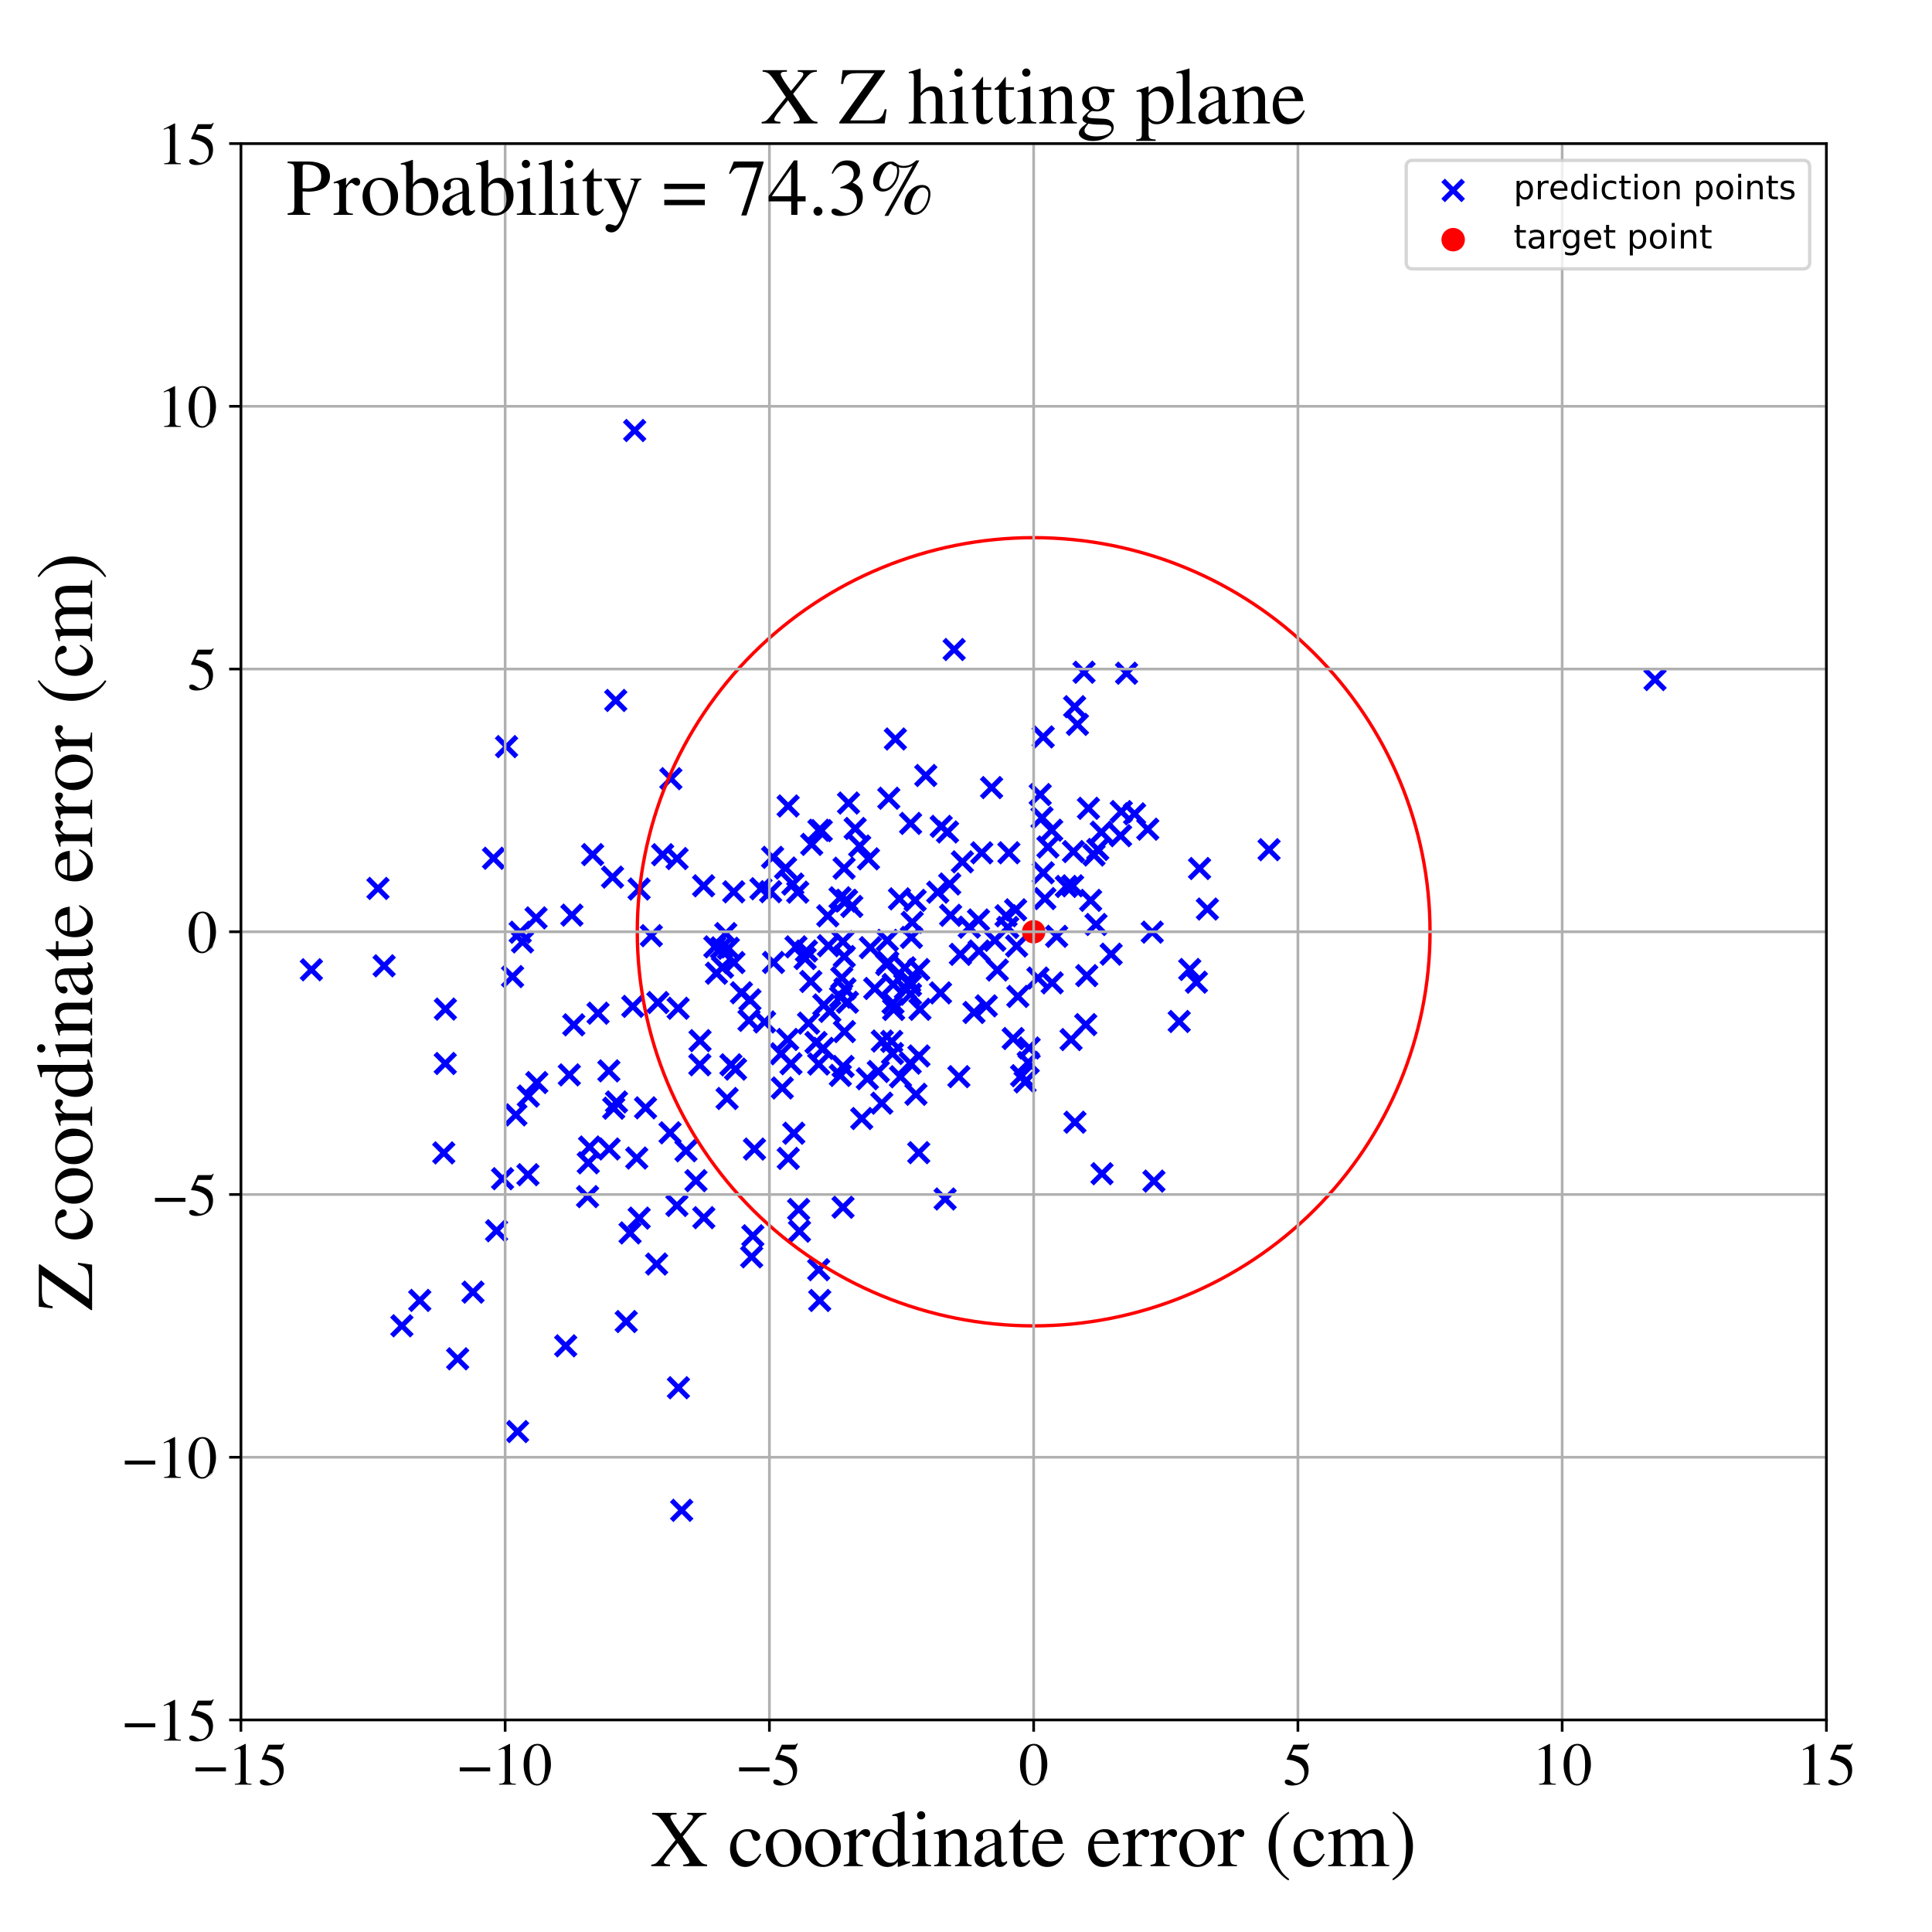 <?xml version="1.0" encoding="utf-8" standalone="no"?>
<!DOCTYPE svg PUBLIC "-//W3C//DTD SVG 1.1//EN"
  "http://www.w3.org/Graphics/SVG/1.1/DTD/svg11.dtd">
<!-- Created with matplotlib (https://matplotlib.org/) -->
<svg height="576pt" version="1.1" viewBox="0 0 576 576" width="576pt" xmlns="http://www.w3.org/2000/svg" xmlns:xlink="http://www.w3.org/1999/xlink">
 <defs>
  <style type="text/css">
*{stroke-linecap:butt;stroke-linejoin:round;}
  </style>
 </defs>
 <g id="figure_1">
  <g id="patch_1">
   <path d="M 0 576 
L 576 576 
L 576 0 
L 0 0 
z
" style="fill:#ffffff;"/>
  </g>
  <g id="axes_1">
   <g id="patch_2">
    <path d="M 71.822 512.784 
L 544.52 512.784 
L 544.52 42.802 
L 71.822 42.802 
z
" style="fill:#ffffff;"/>
   </g>
   <g id="PathCollection_1">
    <defs>
     <path d="M -3 3 
L 3 -3 
M -3 -3 
L 3 3 
" id="m47e9719d44" style="stroke:#0000ff;stroke-width:1.5;"/>
    </defs>
    <g clip-path="url(#p3aa2f19d7d)">
     <use style="fill:#0000ff;stroke:#0000ff;stroke-width:1.5;" x="182.965" xlink:href="#m47e9719d44" y="330.403"/>
     <use style="fill:#0000ff;stroke:#0000ff;stroke-width:1.5;" x="181.606" xlink:href="#m47e9719d44" y="342.55"/>
     <use style="fill:#0000ff;stroke:#0000ff;stroke-width:1.5;" x="335.867" xlink:href="#m47e9719d44" y="200.714"/>
     <use style="fill:#0000ff;stroke:#0000ff;stroke-width:1.5;" x="296.594" xlink:href="#m47e9719d44" y="280.342"/>
     <use style="fill:#0000ff;stroke:#0000ff;stroke-width:1.5;" x="311.511" xlink:href="#m47e9719d44" y="267.899"/>
     <use style="fill:#0000ff;stroke:#0000ff;stroke-width:1.5;" x="235.012" xlink:href="#m47e9719d44" y="345.364"/>
     <use style="fill:#0000ff;stroke:#0000ff;stroke-width:1.5;" x="208.704" xlink:href="#m47e9719d44" y="310.253"/>
     <use style="fill:#0000ff;stroke:#0000ff;stroke-width:1.5;" x="169.737" xlink:href="#m47e9719d44" y="320.462"/>
     <use style="fill:#0000ff;stroke:#0000ff;stroke-width:1.5;" x="183.802" xlink:href="#m47e9719d44" y="328.542"/>
     <use style="fill:#0000ff;stroke:#0000ff;stroke-width:1.5;" x="305.612" xlink:href="#m47e9719d44" y="322.547"/>
     <use style="fill:#0000ff;stroke:#0000ff;stroke-width:1.5;" x="188.653" xlink:href="#m47e9719d44" y="300.042"/>
     <use style="fill:#0000ff;stroke:#0000ff;stroke-width:1.5;" x="290.37" xlink:href="#m47e9719d44" y="301.858"/>
     <use style="fill:#0000ff;stroke:#0000ff;stroke-width:1.5;" x="295.631" xlink:href="#m47e9719d44" y="234.808"/>
     <use style="fill:#0000ff;stroke:#0000ff;stroke-width:1.5;" x="263.05" xlink:href="#m47e9719d44" y="310.371"/>
     <use style="fill:#0000ff;stroke:#0000ff;stroke-width:1.5;" x="272.832" xlink:href="#m47e9719d44" y="268.434"/>
     <use style="fill:#0000ff;stroke:#0000ff;stroke-width:1.5;" x="168.651" xlink:href="#m47e9719d44" y="401.238"/>
     <use style="fill:#0000ff;stroke:#0000ff;stroke-width:1.5;" x="181.524" xlink:href="#m47e9719d44" y="319.265"/>
     <use style="fill:#0000ff;stroke:#0000ff;stroke-width:1.5;" x="283.144" xlink:href="#m47e9719d44" y="263.55"/>
     <use style="fill:#0000ff;stroke:#0000ff;stroke-width:1.5;" x="201.808" xlink:href="#m47e9719d44" y="359.396"/>
     <use style="fill:#0000ff;stroke:#0000ff;stroke-width:1.5;" x="320.036" xlink:href="#m47e9719d44" y="253.888"/>
     <use style="fill:#0000ff;stroke:#0000ff;stroke-width:1.5;" x="252.04" xlink:href="#m47e9719d44" y="268.638"/>
     <use style="fill:#0000ff;stroke:#0000ff;stroke-width:1.5;" x="334.085" xlink:href="#m47e9719d44" y="249.15"/>
     <use style="fill:#0000ff;stroke:#0000ff;stroke-width:1.5;" x="266.304" xlink:href="#m47e9719d44" y="293.513"/>
     <use style="fill:#0000ff;stroke:#0000ff;stroke-width:1.5;" x="219.29" xlink:href="#m47e9719d44" y="318.747"/>
     <use style="fill:#0000ff;stroke:#0000ff;stroke-width:1.5;" x="319.324" xlink:href="#m47e9719d44" y="309.931"/>
     <use style="fill:#0000ff;stroke:#0000ff;stroke-width:1.5;" x="241.059" xlink:href="#m47e9719d44" y="305.027"/>
     <use style="fill:#0000ff;stroke:#0000ff;stroke-width:1.5;" x="378.351" xlink:href="#m47e9719d44" y="253.326"/>
     <use style="fill:#0000ff;stroke:#0000ff;stroke-width:1.5;" x="245.407" xlink:href="#m47e9719d44" y="312.558"/>
     <use style="fill:#0000ff;stroke:#0000ff;stroke-width:1.5;" x="233.221" xlink:href="#m47e9719d44" y="324.366"/>
     <use style="fill:#0000ff;stroke:#0000ff;stroke-width:1.5;" x="351.565" xlink:href="#m47e9719d44" y="304.542"/>
     <use style="fill:#0000ff;stroke:#0000ff;stroke-width:1.5;" x="251.656" xlink:href="#m47e9719d44" y="258.848"/>
     <use style="fill:#0000ff;stroke:#0000ff;stroke-width:1.5;" x="282.487" xlink:href="#m47e9719d44" y="248.038"/>
     <use style="fill:#0000ff;stroke:#0000ff;stroke-width:1.5;" x="276.001" xlink:href="#m47e9719d44" y="231.205"/>
     <use style="fill:#0000ff;stroke:#0000ff;stroke-width:1.5;" x="288.979" xlink:href="#m47e9719d44" y="276.428"/>
     <use style="fill:#0000ff;stroke:#0000ff;stroke-width:1.5;" x="224.097" xlink:href="#m47e9719d44" y="374.713"/>
     <use style="fill:#0000ff;stroke:#0000ff;stroke-width:1.5;" x="155.78" xlink:href="#m47e9719d44" y="280.824"/>
     <use style="fill:#0000ff;stroke:#0000ff;stroke-width:1.5;" x="63.124" xlink:href="#m47e9719d44" y="-1"/>
     <use style="fill:#0000ff;stroke:#0000ff;stroke-width:1.5;" x="63.866" xlink:href="#m47e9719d44" y="-1"/>
     <use style="fill:#0000ff;stroke:#0000ff;stroke-width:1.5;" x="217.914" xlink:href="#m47e9719d44" y="317.456"/>
     <use style="fill:#0000ff;stroke:#0000ff;stroke-width:1.5;" x="230.61" xlink:href="#m47e9719d44" y="286.942"/>
     <use style="fill:#0000ff;stroke:#0000ff;stroke-width:1.5;" x="217.157" xlink:href="#m47e9719d44" y="282.727"/>
     <use style="fill:#0000ff;stroke:#0000ff;stroke-width:1.5;" x="178.302" xlink:href="#m47e9719d44" y="302.074"/>
     <use style="fill:#0000ff;stroke:#0000ff;stroke-width:1.5;" x="251.711" xlink:href="#m47e9719d44" y="285.174"/>
     <use style="fill:#0000ff;stroke:#0000ff;stroke-width:1.5;" x="223.581" xlink:href="#m47e9719d44" y="298.097"/>
     <use style="fill:#0000ff;stroke:#0000ff;stroke-width:1.5;" x="195.76" xlink:href="#m47e9719d44" y="376.858"/>
     <use style="fill:#0000ff;stroke:#0000ff;stroke-width:1.5;" x="237.83" xlink:href="#m47e9719d44" y="265.982"/>
     <use style="fill:#0000ff;stroke:#0000ff;stroke-width:1.5;" x="136.441" xlink:href="#m47e9719d44" y="405.11"/>
     <use style="fill:#0000ff;stroke:#0000ff;stroke-width:1.5;" x="224.936" xlink:href="#m47e9719d44" y="342.578"/>
     <use style="fill:#0000ff;stroke:#0000ff;stroke-width:1.5;" x="215.408" xlink:href="#m47e9719d44" y="288.35"/>
     <use style="fill:#0000ff;stroke:#0000ff;stroke-width:1.5;" x="208.642" xlink:href="#m47e9719d44" y="317.453"/>
     <use style="fill:#0000ff;stroke:#0000ff;stroke-width:1.5;" x="194.177" xlink:href="#m47e9719d44" y="278.962"/>
     <use style="fill:#0000ff;stroke:#0000ff;stroke-width:1.5;" x="271.449" xlink:href="#m47e9719d44" y="296.414"/>
     <use style="fill:#0000ff;stroke:#0000ff;stroke-width:1.5;" x="245.605" xlink:href="#m47e9719d44" y="299.61"/>
     <use style="fill:#0000ff;stroke:#0000ff;stroke-width:1.5;" x="342.194" xlink:href="#m47e9719d44" y="247.216"/>
     <use style="fill:#0000ff;stroke:#0000ff;stroke-width:1.5;" x="203.231" xlink:href="#m47e9719d44" y="450.285"/>
     <use style="fill:#0000ff;stroke:#0000ff;stroke-width:1.5;" x="215.075" xlink:href="#m47e9719d44" y="282.591"/>
     <use style="fill:#0000ff;stroke:#0000ff;stroke-width:1.5;" x="250.446" xlink:href="#m47e9719d44" y="267.667"/>
     <use style="fill:#0000ff;stroke:#0000ff;stroke-width:1.5;" x="306.548" xlink:href="#m47e9719d44" y="316.756"/>
     <use style="fill:#0000ff;stroke:#0000ff;stroke-width:1.5;" x="229.749" xlink:href="#m47e9719d44" y="265.848"/>
     <use style="fill:#0000ff;stroke:#0000ff;stroke-width:1.5;" x="264.367" xlink:href="#m47e9719d44" y="287.563"/>
     <use style="fill:#0000ff;stroke:#0000ff;stroke-width:1.5;" x="241.734" xlink:href="#m47e9719d44" y="292.617"/>
     <use style="fill:#0000ff;stroke:#0000ff;stroke-width:1.5;" x="147.134" xlink:href="#m47e9719d44" y="255.884"/>
     <use style="fill:#0000ff;stroke:#0000ff;stroke-width:1.5;" x="209.833" xlink:href="#m47e9719d44" y="363.037"/>
     <use style="fill:#0000ff;stroke:#0000ff;stroke-width:1.5;" x="251.304" xlink:href="#m47e9719d44" y="280.72"/>
     <use style="fill:#0000ff;stroke:#0000ff;stroke-width:1.5;" x="311.032" xlink:href="#m47e9719d44" y="260.218"/>
     <use style="fill:#0000ff;stroke:#0000ff;stroke-width:1.5;" x="192.459" xlink:href="#m47e9719d44" y="330.286"/>
     <use style="fill:#0000ff;stroke:#0000ff;stroke-width:1.5;" x="243.289" xlink:href="#m47e9719d44" y="310.818"/>
     <use style="fill:#0000ff;stroke:#0000ff;stroke-width:1.5;" x="320.482" xlink:href="#m47e9719d44" y="334.574"/>
     <use style="fill:#0000ff;stroke:#0000ff;stroke-width:1.5;" x="310.657" xlink:href="#m47e9719d44" y="243.807"/>
     <use style="fill:#0000ff;stroke:#0000ff;stroke-width:1.5;" x="269.75" xlink:href="#m47e9719d44" y="288.535"/>
     <use style="fill:#0000ff;stroke:#0000ff;stroke-width:1.5;" x="306.827" xlink:href="#m47e9719d44" y="312.445"/>
     <use style="fill:#0000ff;stroke:#0000ff;stroke-width:1.5;" x="262.89" xlink:href="#m47e9719d44" y="328.892"/>
     <use style="fill:#0000ff;stroke:#0000ff;stroke-width:1.5;" x="232.869" xlink:href="#m47e9719d44" y="314.169"/>
     <use style="fill:#0000ff;stroke:#0000ff;stroke-width:1.5;" x="253.95" xlink:href="#m47e9719d44" y="270.24"/>
     <use style="fill:#0000ff;stroke:#0000ff;stroke-width:1.5;" x="281.776" xlink:href="#m47e9719d44" y="357.467"/>
     <use style="fill:#0000ff;stroke:#0000ff;stroke-width:1.5;" x="149.835" xlink:href="#m47e9719d44" y="351.413"/>
     <use style="fill:#0000ff;stroke:#0000ff;stroke-width:1.5;" x="294.046" xlink:href="#m47e9719d44" y="299.89"/>
     <use style="fill:#0000ff;stroke:#0000ff;stroke-width:1.5;" x="268.16" xlink:href="#m47e9719d44" y="267.978"/>
     <use style="fill:#0000ff;stroke:#0000ff;stroke-width:1.5;" x="151.023" xlink:href="#m47e9719d44" y="222.593"/>
     <use style="fill:#0000ff;stroke:#0000ff;stroke-width:1.5;" x="234.82" xlink:href="#m47e9719d44" y="309.893"/>
     <use style="fill:#0000ff;stroke:#0000ff;stroke-width:1.5;" x="244.084" xlink:href="#m47e9719d44" y="378.545"/>
     <use style="fill:#0000ff;stroke:#0000ff;stroke-width:1.5;" x="326.762" xlink:href="#m47e9719d44" y="275.625"/>
     <use style="fill:#0000ff;stroke:#0000ff;stroke-width:1.5;" x="258.922" xlink:href="#m47e9719d44" y="256.048"/>
     <use style="fill:#0000ff;stroke:#0000ff;stroke-width:1.5;" x="159.819" xlink:href="#m47e9719d44" y="273.658"/>
     <use style="fill:#0000ff;stroke:#0000ff;stroke-width:1.5;" x="234.966" xlink:href="#m47e9719d44" y="240.289"/>
     <use style="fill:#0000ff;stroke:#0000ff;stroke-width:1.5;" x="302.788" xlink:href="#m47e9719d44" y="271.248"/>
     <use style="fill:#0000ff;stroke:#0000ff;stroke-width:1.5;" x="311.018" xlink:href="#m47e9719d44" y="219.708"/>
     <use style="fill:#0000ff;stroke:#0000ff;stroke-width:1.5;" x="221.044" xlink:href="#m47e9719d44" y="295.977"/>
     <use style="fill:#0000ff;stroke:#0000ff;stroke-width:1.5;" x="285.876" xlink:href="#m47e9719d44" y="320.986"/>
     <use style="fill:#0000ff;stroke:#0000ff;stroke-width:1.5;" x="114.521" xlink:href="#m47e9719d44" y="287.946"/>
     <use style="fill:#0000ff;stroke:#0000ff;stroke-width:1.5;" x="199.767" xlink:href="#m47e9719d44" y="337.735"/>
     <use style="fill:#0000ff;stroke:#0000ff;stroke-width:1.5;" x="200.01" xlink:href="#m47e9719d44" y="232.157"/>
     <use style="fill:#0000ff;stroke:#0000ff;stroke-width:1.5;" x="302.067" xlink:href="#m47e9719d44" y="309.624"/>
     <use style="fill:#0000ff;stroke:#0000ff;stroke-width:1.5;" x="274.273" xlink:href="#m47e9719d44" y="300.914"/>
     <use style="fill:#0000ff;stroke:#0000ff;stroke-width:1.5;" x="327.284" xlink:href="#m47e9719d44" y="253.258"/>
     <use style="fill:#0000ff;stroke:#0000ff;stroke-width:1.5;" x="235.817" xlink:href="#m47e9719d44" y="317.129"/>
     <use style="fill:#0000ff;stroke:#0000ff;stroke-width:1.5;" x="209.771" xlink:href="#m47e9719d44" y="264.086"/>
     <use style="fill:#0000ff;stroke:#0000ff;stroke-width:1.5;" x="268.472" xlink:href="#m47e9719d44" y="321.027"/>
     <use style="fill:#0000ff;stroke:#0000ff;stroke-width:1.5;" x="323.996" xlink:href="#m47e9719d44" y="290.868"/>
     <use style="fill:#0000ff;stroke:#0000ff;stroke-width:1.5;" x="309.445" xlink:href="#m47e9719d44" y="291.585"/>
     <use style="fill:#0000ff;stroke:#0000ff;stroke-width:1.5;" x="357.628" xlink:href="#m47e9719d44" y="258.938"/>
     <use style="fill:#0000ff;stroke:#0000ff;stroke-width:1.5;" x="244.389" xlink:href="#m47e9719d44" y="387.718"/>
     <use style="fill:#0000ff;stroke:#0000ff;stroke-width:1.5;" x="247.404" xlink:href="#m47e9719d44" y="301.534"/>
     <use style="fill:#0000ff;stroke:#0000ff;stroke-width:1.5;" x="196.134" xlink:href="#m47e9719d44" y="298.894"/>
     <use style="fill:#0000ff;stroke:#0000ff;stroke-width:1.5;" x="250.965" xlink:href="#m47e9719d44" y="291.531"/>
     <use style="fill:#0000ff;stroke:#0000ff;stroke-width:1.5;" x="271.445" xlink:href="#m47e9719d44" y="293.756"/>
     <use style="fill:#0000ff;stroke:#0000ff;stroke-width:1.5;" x="331.277" xlink:href="#m47e9719d44" y="284.472"/>
     <use style="fill:#0000ff;stroke:#0000ff;stroke-width:1.5;" x="132.916" xlink:href="#m47e9719d44" y="-1"/>
     <use style="fill:#0000ff;stroke:#0000ff;stroke-width:1.5;" x="128.775" xlink:href="#m47e9719d44" y="-1"/>
     <use style="fill:#0000ff;stroke:#0000ff;stroke-width:1.5;" x="297.34" xlink:href="#m47e9719d44" y="289.203"/>
     <use style="fill:#0000ff;stroke:#0000ff;stroke-width:1.5;" x="251.354" xlink:href="#m47e9719d44" y="317.944"/>
     <use style="fill:#0000ff;stroke:#0000ff;stroke-width:1.5;" x="259.496" xlink:href="#m47e9719d44" y="282.522"/>
     <use style="fill:#0000ff;stroke:#0000ff;stroke-width:1.5;" x="334.29" xlink:href="#m47e9719d44" y="241.957"/>
     <use style="fill:#0000ff;stroke:#0000ff;stroke-width:1.5;" x="244.097" xlink:href="#m47e9719d44" y="317.24"/>
     <use style="fill:#0000ff;stroke:#0000ff;stroke-width:1.5;" x="207.491" xlink:href="#m47e9719d44" y="352.002"/>
     <use style="fill:#0000ff;stroke:#0000ff;stroke-width:1.5;" x="273.076" xlink:href="#m47e9719d44" y="326.248"/>
     <use style="fill:#0000ff;stroke:#0000ff;stroke-width:1.5;" x="132.306" xlink:href="#m47e9719d44" y="343.72"/>
     <use style="fill:#0000ff;stroke:#0000ff;stroke-width:1.5;" x="190.557" xlink:href="#m47e9719d44" y="363.165"/>
     <use style="fill:#0000ff;stroke:#0000ff;stroke-width:1.5;" x="132.786" xlink:href="#m47e9719d44" y="300.845"/>
     <use style="fill:#0000ff;stroke:#0000ff;stroke-width:1.5;" x="317.911" xlink:href="#m47e9719d44" y="264.28"/>
     <use style="fill:#0000ff;stroke:#0000ff;stroke-width:1.5;" x="324.504" xlink:href="#m47e9719d44" y="240.985"/>
     <use style="fill:#0000ff;stroke:#0000ff;stroke-width:1.5;" x="236.374" xlink:href="#m47e9719d44" y="263.578"/>
     <use style="fill:#0000ff;stroke:#0000ff;stroke-width:1.5;" x="313.7" xlink:href="#m47e9719d44" y="293.021"/>
     <use style="fill:#0000ff;stroke:#0000ff;stroke-width:1.5;" x="251.911" xlink:href="#m47e9719d44" y="294.817"/>
     <use style="fill:#0000ff;stroke:#0000ff;stroke-width:1.5;" x="279.573" xlink:href="#m47e9719d44" y="265.994"/>
     <use style="fill:#0000ff;stroke:#0000ff;stroke-width:1.5;" x="273.912" xlink:href="#m47e9719d44" y="289.055"/>
     <use style="fill:#0000ff;stroke:#0000ff;stroke-width:1.5;" x="223.303" xlink:href="#m47e9719d44" y="304.219"/>
     <use style="fill:#0000ff;stroke:#0000ff;stroke-width:1.5;" x="356.693" xlink:href="#m47e9719d44" y="292.826"/>
     <use style="fill:#0000ff;stroke:#0000ff;stroke-width:1.5;" x="252.65" xlink:href="#m47e9719d44" y="298.802"/>
     <use style="fill:#0000ff;stroke:#0000ff;stroke-width:1.5;" x="201.853" xlink:href="#m47e9719d44" y="255.965"/>
     <use style="fill:#0000ff;stroke:#0000ff;stroke-width:1.5;" x="250.603" xlink:href="#m47e9719d44" y="297.298"/>
     <use style="fill:#0000ff;stroke:#0000ff;stroke-width:1.5;" x="283.412" xlink:href="#m47e9719d44" y="272.885"/>
     <use style="fill:#0000ff;stroke:#0000ff;stroke-width:1.5;" x="204.515" xlink:href="#m47e9719d44" y="343.09"/>
     <use style="fill:#0000ff;stroke:#0000ff;stroke-width:1.5;" x="241.996" xlink:href="#m47e9719d44" y="251.738"/>
     <use style="fill:#0000ff;stroke:#0000ff;stroke-width:1.5;" x="187.845" xlink:href="#m47e9719d44" y="367.581"/>
     <use style="fill:#0000ff;stroke:#0000ff;stroke-width:1.5;" x="197.563" xlink:href="#m47e9719d44" y="254.818"/>
     <use style="fill:#0000ff;stroke:#0000ff;stroke-width:1.5;" x="112.689" xlink:href="#m47e9719d44" y="264.873"/>
     <use style="fill:#0000ff;stroke:#0000ff;stroke-width:1.5;" x="266.421" xlink:href="#m47e9719d44" y="300.959"/>
     <use style="fill:#0000ff;stroke:#0000ff;stroke-width:1.5;" x="237.311" xlink:href="#m47e9719d44" y="282.292"/>
     <use style="fill:#0000ff;stroke:#0000ff;stroke-width:1.5;" x="328.347" xlink:href="#m47e9719d44" y="248.103"/>
     <use style="fill:#0000ff;stroke:#0000ff;stroke-width:1.5;" x="256.911" xlink:href="#m47e9719d44" y="333.469"/>
     <use style="fill:#0000ff;stroke:#0000ff;stroke-width:1.5;" x="326.169" xlink:href="#m47e9719d44" y="254.911"/>
     <use style="fill:#0000ff;stroke:#0000ff;stroke-width:1.5;" x="153.799" xlink:href="#m47e9719d44" y="332.383"/>
     <use style="fill:#0000ff;stroke:#0000ff;stroke-width:1.5;" x="152.818" xlink:href="#m47e9719d44" y="291.151"/>
     <use style="fill:#0000ff;stroke:#0000ff;stroke-width:1.5;" x="254.955" xlink:href="#m47e9719d44" y="246.995"/>
     <use style="fill:#0000ff;stroke:#0000ff;stroke-width:1.5;" x="280.611" xlink:href="#m47e9719d44" y="246.374"/>
     <use style="fill:#0000ff;stroke:#0000ff;stroke-width:1.5;" x="132.751" xlink:href="#m47e9719d44" y="317.063"/>
     <use style="fill:#0000ff;stroke:#0000ff;stroke-width:1.5;" x="266.944" xlink:href="#m47e9719d44" y="220.322"/>
     <use style="fill:#0000ff;stroke:#0000ff;stroke-width:1.5;" x="216.382" xlink:href="#m47e9719d44" y="278.342"/>
     <use style="fill:#0000ff;stroke:#0000ff;stroke-width:1.5;" x="246.794" xlink:href="#m47e9719d44" y="273.033"/>
     <use style="fill:#0000ff;stroke:#0000ff;stroke-width:1.5;" x="338.263" xlink:href="#m47e9719d44" y="242.641"/>
     <use style="fill:#0000ff;stroke:#0000ff;stroke-width:1.5;" x="224.452" xlink:href="#m47e9719d44" y="368.428"/>
     <use style="fill:#0000ff;stroke:#0000ff;stroke-width:1.5;" x="300.451" xlink:href="#m47e9719d44" y="276.501"/>
     <use style="fill:#0000ff;stroke:#0000ff;stroke-width:1.5;" x="300.79" xlink:href="#m47e9719d44" y="254.246"/>
     <use style="fill:#0000ff;stroke:#0000ff;stroke-width:1.5;" x="260.787" xlink:href="#m47e9719d44" y="294.702"/>
     <use style="fill:#0000ff;stroke:#0000ff;stroke-width:1.5;" x="269.935" xlink:href="#m47e9719d44" y="294.702"/>
     <use style="fill:#0000ff;stroke:#0000ff;stroke-width:1.5;" x="183.578" xlink:href="#m47e9719d44" y="208.832"/>
     <use style="fill:#0000ff;stroke:#0000ff;stroke-width:1.5;" x="176.678" xlink:href="#m47e9719d44" y="254.786"/>
     <use style="fill:#0000ff;stroke:#0000ff;stroke-width:1.5;" x="271.713" xlink:href="#m47e9719d44" y="279.478"/>
     <use style="fill:#0000ff;stroke:#0000ff;stroke-width:1.5;" x="154.306" xlink:href="#m47e9719d44" y="426.799"/>
     <use style="fill:#0000ff;stroke:#0000ff;stroke-width:1.5;" x="493.421" xlink:href="#m47e9719d44" y="202.602"/>
     <use style="fill:#0000ff;stroke:#0000ff;stroke-width:1.5;" x="343.529" xlink:href="#m47e9719d44" y="277.907"/>
     <use style="fill:#0000ff;stroke:#0000ff;stroke-width:1.5;" x="240.046" xlink:href="#m47e9719d44" y="285.778"/>
     <use style="fill:#0000ff;stroke:#0000ff;stroke-width:1.5;" x="230.34" xlink:href="#m47e9719d44" y="255.611"/>
     <use style="fill:#0000ff;stroke:#0000ff;stroke-width:1.5;" x="148.043" xlink:href="#m47e9719d44" y="366.928"/>
     <use style="fill:#0000ff;stroke:#0000ff;stroke-width:1.5;" x="310.129" xlink:href="#m47e9719d44" y="236.888"/>
     <use style="fill:#0000ff;stroke:#0000ff;stroke-width:1.5;" x="160.037" xlink:href="#m47e9719d44" y="322.754"/>
     <use style="fill:#0000ff;stroke:#0000ff;stroke-width:1.5;" x="226.871" xlink:href="#m47e9719d44" y="264.961"/>
     <use style="fill:#0000ff;stroke:#0000ff;stroke-width:1.5;" x="303.455" xlink:href="#m47e9719d44" y="297.074"/>
     <use style="fill:#0000ff;stroke:#0000ff;stroke-width:1.5;" x="238.359" xlink:href="#m47e9719d44" y="367.068"/>
     <use style="fill:#0000ff;stroke:#0000ff;stroke-width:1.5;" x="213.117" xlink:href="#m47e9719d44" y="282.295"/>
     <use style="fill:#0000ff;stroke:#0000ff;stroke-width:1.5;" x="354.706" xlink:href="#m47e9719d44" y="289.038"/>
     <use style="fill:#0000ff;stroke:#0000ff;stroke-width:1.5;" x="251.33" xlink:href="#m47e9719d44" y="359.929"/>
     <use style="fill:#0000ff;stroke:#0000ff;stroke-width:1.5;" x="252.393" xlink:href="#m47e9719d44" y="268.409"/>
     <use style="fill:#0000ff;stroke:#0000ff;stroke-width:1.5;" x="325.159" xlink:href="#m47e9719d44" y="268.434"/>
     <use style="fill:#0000ff;stroke:#0000ff;stroke-width:1.5;" x="321.219" xlink:href="#m47e9719d44" y="215.97"/>
     <use style="fill:#0000ff;stroke:#0000ff;stroke-width:1.5;" x="-1" xlink:href="#m47e9719d44" y="304.003"/>
     <use style="fill:#0000ff;stroke:#0000ff;stroke-width:1.5;" x="-1" xlink:href="#m47e9719d44" y="323.076"/>
     <use style="fill:#0000ff;stroke:#0000ff;stroke-width:1.5;" x="303.092" xlink:href="#m47e9719d44" y="282.04"/>
     <use style="fill:#0000ff;stroke:#0000ff;stroke-width:1.5;" x="170.5" xlink:href="#m47e9719d44" y="272.836"/>
     <use style="fill:#0000ff;stroke:#0000ff;stroke-width:1.5;" x="291.727" xlink:href="#m47e9719d44" y="274.28"/>
     <use style="fill:#0000ff;stroke:#0000ff;stroke-width:1.5;" x="157.399" xlink:href="#m47e9719d44" y="350.221"/>
     <use style="fill:#0000ff;stroke:#0000ff;stroke-width:1.5;" x="313.549" xlink:href="#m47e9719d44" y="247.517"/>
     <use style="fill:#0000ff;stroke:#0000ff;stroke-width:1.5;" x="319.787" xlink:href="#m47e9719d44" y="264.097"/>
     <use style="fill:#0000ff;stroke:#0000ff;stroke-width:1.5;" x="286.927" xlink:href="#m47e9719d44" y="256.95"/>
     <use style="fill:#0000ff;stroke:#0000ff;stroke-width:1.5;" x="299.943" xlink:href="#m47e9719d44" y="273.024"/>
     <use style="fill:#0000ff;stroke:#0000ff;stroke-width:1.5;" x="344.03" xlink:href="#m47e9719d44" y="352.135"/>
     <use style="fill:#0000ff;stroke:#0000ff;stroke-width:1.5;" x="261.861" xlink:href="#m47e9719d44" y="319.446"/>
     <use style="fill:#0000ff;stroke:#0000ff;stroke-width:1.5;" x="323.188" xlink:href="#m47e9719d44" y="200.422"/>
     <use style="fill:#0000ff;stroke:#0000ff;stroke-width:1.5;" x="234.201" xlink:href="#m47e9719d44" y="258.798"/>
     <use style="fill:#0000ff;stroke:#0000ff;stroke-width:1.5;" x="186.702" xlink:href="#m47e9719d44" y="394.003"/>
     <use style="fill:#0000ff;stroke:#0000ff;stroke-width:1.5;" x="141.013" xlink:href="#m47e9719d44" y="385.233"/>
     <use style="fill:#0000ff;stroke:#0000ff;stroke-width:1.5;" x="238.103" xlink:href="#m47e9719d44" y="360.575"/>
     <use style="fill:#0000ff;stroke:#0000ff;stroke-width:1.5;" x="246.974" xlink:href="#m47e9719d44" y="281.956"/>
     <use style="fill:#0000ff;stroke:#0000ff;stroke-width:1.5;" x="244.853" xlink:href="#m47e9719d44" y="247.636"/>
     <use style="fill:#0000ff;stroke:#0000ff;stroke-width:1.5;" x="284.471" xlink:href="#m47e9719d44" y="193.644"/>
     <use style="fill:#0000ff;stroke:#0000ff;stroke-width:1.5;" x="273.972" xlink:href="#m47e9719d44" y="314.818"/>
     <use style="fill:#0000ff;stroke:#0000ff;stroke-width:1.5;" x="291.902" xlink:href="#m47e9719d44" y="283.527"/>
     <use style="fill:#0000ff;stroke:#0000ff;stroke-width:1.5;" x="157.512" xlink:href="#m47e9719d44" y="326.788"/>
     <use style="fill:#0000ff;stroke:#0000ff;stroke-width:1.5;" x="286.323" xlink:href="#m47e9719d44" y="284.529"/>
     <use style="fill:#0000ff;stroke:#0000ff;stroke-width:1.5;" x="175.776" xlink:href="#m47e9719d44" y="341.968"/>
     <use style="fill:#0000ff;stroke:#0000ff;stroke-width:1.5;" x="264.53" xlink:href="#m47e9719d44" y="280.362"/>
     <use style="fill:#0000ff;stroke:#0000ff;stroke-width:1.5;" x="244.152" xlink:href="#m47e9719d44" y="247.531"/>
     <use style="fill:#0000ff;stroke:#0000ff;stroke-width:1.5;" x="125.147" xlink:href="#m47e9719d44" y="387.702"/>
     <use style="fill:#0000ff;stroke:#0000ff;stroke-width:1.5;" x="258.594" xlink:href="#m47e9719d44" y="321.609"/>
     <use style="fill:#0000ff;stroke:#0000ff;stroke-width:1.5;" x="182.622" xlink:href="#m47e9719d44" y="261.498"/>
     <use style="fill:#0000ff;stroke:#0000ff;stroke-width:1.5;" x="216.777" xlink:href="#m47e9719d44" y="327.501"/>
     <use style="fill:#0000ff;stroke:#0000ff;stroke-width:1.5;" x="292.701" xlink:href="#m47e9719d44" y="254.26"/>
     <use style="fill:#0000ff;stroke:#0000ff;stroke-width:1.5;" x="171.064" xlink:href="#m47e9719d44" y="305.538"/>
     <use style="fill:#0000ff;stroke:#0000ff;stroke-width:1.5;" x="256.305" xlink:href="#m47e9719d44" y="252.241"/>
     <use style="fill:#0000ff;stroke:#0000ff;stroke-width:1.5;" x="252.976" xlink:href="#m47e9719d44" y="239.421"/>
     <use style="fill:#0000ff;stroke:#0000ff;stroke-width:1.5;" x="323.7" xlink:href="#m47e9719d44" y="305.47"/>
     <use style="fill:#0000ff;stroke:#0000ff;stroke-width:1.5;" x="271.2" xlink:href="#m47e9719d44" y="292.67"/>
     <use style="fill:#0000ff;stroke:#0000ff;stroke-width:1.5;" x="236.662" xlink:href="#m47e9719d44" y="337.856"/>
     <use style="fill:#0000ff;stroke:#0000ff;stroke-width:1.5;" x="202.265" xlink:href="#m47e9719d44" y="413.736"/>
     <use style="fill:#0000ff;stroke:#0000ff;stroke-width:1.5;" x="240.424" xlink:href="#m47e9719d44" y="283.532"/>
     <use style="fill:#0000ff;stroke:#0000ff;stroke-width:1.5;" x="19.041" xlink:href="#m47e9719d44" y="410.975"/>
     <use style="fill:#0000ff;stroke:#0000ff;stroke-width:1.5;" x="264.984" xlink:href="#m47e9719d44" y="237.983"/>
     <use style="fill:#0000ff;stroke:#0000ff;stroke-width:1.5;" x="315.026" xlink:href="#m47e9719d44" y="279.158"/>
     <use style="fill:#0000ff;stroke:#0000ff;stroke-width:1.5;" x="175.383" xlink:href="#m47e9719d44" y="346.676"/>
     <use style="fill:#0000ff;stroke:#0000ff;stroke-width:1.5;" x="189.838" xlink:href="#m47e9719d44" y="345.255"/>
     <use style="fill:#0000ff;stroke:#0000ff;stroke-width:1.5;" x="265.856" xlink:href="#m47e9719d44" y="310.482"/>
     <use style="fill:#0000ff;stroke:#0000ff;stroke-width:1.5;" x="312.42" xlink:href="#m47e9719d44" y="252.518"/>
     <use style="fill:#0000ff;stroke:#0000ff;stroke-width:1.5;" x="320.387" xlink:href="#m47e9719d44" y="210.691"/>
     <use style="fill:#0000ff;stroke:#0000ff;stroke-width:1.5;" x="155.086" xlink:href="#m47e9719d44" y="277.934"/>
     <use style="fill:#0000ff;stroke:#0000ff;stroke-width:1.5;" x="202.179" xlink:href="#m47e9719d44" y="300.602"/>
     <use style="fill:#0000ff;stroke:#0000ff;stroke-width:1.5;" x="189.225" xlink:href="#m47e9719d44" y="128.354"/>
     <use style="fill:#0000ff;stroke:#0000ff;stroke-width:1.5;" x="266.084" xlink:href="#m47e9719d44" y="314.096"/>
     <use style="fill:#0000ff;stroke:#0000ff;stroke-width:1.5;" x="273.908" xlink:href="#m47e9719d44" y="343.651"/>
     <use style="fill:#0000ff;stroke:#0000ff;stroke-width:1.5;" x="227.946" xlink:href="#m47e9719d44" y="304.682"/>
     <use style="fill:#0000ff;stroke:#0000ff;stroke-width:1.5;" x="213.599" xlink:href="#m47e9719d44" y="290.153"/>
     <use style="fill:#0000ff;stroke:#0000ff;stroke-width:1.5;" x="280.402" xlink:href="#m47e9719d44" y="296.017"/>
     <use style="fill:#0000ff;stroke:#0000ff;stroke-width:1.5;" x="266.239" xlink:href="#m47e9719d44" y="299.051"/>
     <use style="fill:#0000ff;stroke:#0000ff;stroke-width:1.5;" x="190.54" xlink:href="#m47e9719d44" y="265.052"/>
     <use style="fill:#0000ff;stroke:#0000ff;stroke-width:1.5;" x="359.966" xlink:href="#m47e9719d44" y="271.018"/>
     <use style="fill:#0000ff;stroke:#0000ff;stroke-width:1.5;" x="271.964" xlink:href="#m47e9719d44" y="274.981"/>
     <use style="fill:#0000ff;stroke:#0000ff;stroke-width:1.5;" x="175.173" xlink:href="#m47e9719d44" y="356.759"/>
     <use style="fill:#0000ff;stroke:#0000ff;stroke-width:1.5;" x="218.812" xlink:href="#m47e9719d44" y="286.977"/>
     <use style="fill:#0000ff;stroke:#0000ff;stroke-width:1.5;" x="328.549" xlink:href="#m47e9719d44" y="349.92"/>
     <use style="fill:#0000ff;stroke:#0000ff;stroke-width:1.5;" x="218.754" xlink:href="#m47e9719d44" y="265.885"/>
     <use style="fill:#0000ff;stroke:#0000ff;stroke-width:1.5;" x="251.754" xlink:href="#m47e9719d44" y="307.551"/>
     <use style="fill:#0000ff;stroke:#0000ff;stroke-width:1.5;" x="271.475" xlink:href="#m47e9719d44" y="245.492"/>
     <use style="fill:#0000ff;stroke:#0000ff;stroke-width:1.5;" x="250.533" xlink:href="#m47e9719d44" y="320.623"/>
     <use style="fill:#0000ff;stroke:#0000ff;stroke-width:1.5;" x="119.818" xlink:href="#m47e9719d44" y="395.266"/>
     <use style="fill:#0000ff;stroke:#0000ff;stroke-width:1.5;" x="304.57" xlink:href="#m47e9719d44" y="320.706"/>
     <use style="fill:#0000ff;stroke:#0000ff;stroke-width:1.5;" x="264.673" xlink:href="#m47e9719d44" y="286.886"/>
     <use style="fill:#0000ff;stroke:#0000ff;stroke-width:1.5;" x="92.837" xlink:href="#m47e9719d44" y="289.122"/>
     <use style="fill:#0000ff;stroke:#0000ff;stroke-width:1.5;" x="271.359" xlink:href="#m47e9719d44" y="316.97"/>
    </g>
   </g>
   <g id="PathCollection_2">
    <defs>
     <path d="M 0 3 
C 0.796 3 1.559 2.684 2.121 2.121 
C 2.684 1.559 3 0.796 3 0 
C 3 -0.796 2.684 -1.559 2.121 -2.121 
C 1.559 -2.684 0.796 -3 0 -3 
C -0.796 -3 -1.559 -2.684 -2.121 -2.121 
C -2.684 -1.559 -3 -0.796 -3 0 
C -3 0.796 -2.684 1.559 -2.121 2.121 
C -1.559 2.684 -0.796 3 0 3 
z
" id="mdbeff1df0a" style="stroke:#ff0000;"/>
    </defs>
    <g clip-path="url(#p3aa2f19d7d)">
     <use style="fill:#ff0000;stroke:#ff0000;" x="308.171" xlink:href="#mdbeff1df0a" y="277.793"/>
    </g>
   </g>
   <g id="patch_3">
    <path clip-path="url(#p3aa2f19d7d)" d="M 308.171 395.288 
C 339.511 395.288 369.572 382.908 391.733 360.875 
C 413.894 338.841 426.346 308.953 426.346 277.793 
C 426.346 246.633 413.894 216.745 391.733 194.711 
C 369.572 172.677 339.511 160.297 308.171 160.297 
C 276.831 160.297 246.77 172.677 224.609 194.711 
C 202.448 216.745 189.997 246.633 189.997 277.793 
C 189.997 308.953 202.448 338.841 224.609 360.875 
C 246.77 382.908 276.831 395.288 308.171 395.288 
z
" style="fill:none;stroke:#ff0000;stroke-linejoin:miter;"/>
   </g>
   <g id="matplotlib.axis_1">
    <g id="xtick_1">
     <g id="line2d_1">
      <path clip-path="url(#p3aa2f19d7d)" d="M 71.822 512.784 
L 71.822 42.802 
" style="fill:none;stroke:#b0b0b0;stroke-linecap:square;stroke-width:0.8;"/>
     </g>
     <g id="line2d_2">
      <defs>
       <path d="M 0 0 
L 0 3.5 
" id="m97f2076cff" style="stroke:#000000;stroke-width:0.8;"/>
      </defs>
      <g>
       <use style="stroke:#000000;stroke-width:0.8;" x="71.822" xlink:href="#m97f2076cff" y="512.784"/>
      </g>
     </g>
     <g id="text_1">
      <!-- −15 -->
      <defs>
       <path d="M 3 22 
L 3 28.594 
L 53.406 28.594 
L 53.406 22 
z
" id="FreeSerif-8722"/>
       <path d="M 18.297 59.297 
Q 16.5 59.297 11.094 57.094 
L 11.094 58.5 
L 29.094 67.594 
L 29.906 67.406 
L 29.906 7.406 
Q 29.906 3.797 31.703 2.688 
Q 33.5 1.594 39.406 1.5 
L 39.406 0 
L 11.797 0 
L 11.797 1.5 
Q 17.406 1.703 19.344 3.141 
Q 21.297 4.594 21.297 9.297 
L 21.297 54.594 
Q 21.297 59.297 18.297 59.297 
z
" id="FreeSerif-49"/>
       <path d="M 35.703 19.406 
Q 35.703 24.703 33.344 28.797 
Q 31 32.906 27.641 35.156 
Q 24.297 37.406 20.141 38.844 
Q 16 40.297 12.953 40.75 
Q 9.906 41.203 7.594 41.203 
Q 6.406 41.203 6.406 42 
Q 6.406 42.297 6.5 42.5 
L 17.406 66.203 
L 38.297 66.203 
Q 39.906 66.203 40.844 66.703 
Q 41.797 67.203 42.906 68.797 
L 43.797 68.094 
L 40 59.203 
Q 39.594 58.297 37.703 58.297 
L 18.094 58.297 
L 13.906 49.797 
Q 28.5 47.203 35.594 41.344 
Q 42.703 35.5 42.703 24.203 
Q 42.703 18.297 40.844 13.688 
Q 39 9.094 36.141 6.297 
Q 33.297 3.5 29.547 1.703 
Q 25.797 -0.094 22.344 -0.75 
Q 18.906 -1.406 15.406 -1.406 
Q 9.797 -1.406 6.5 0.25 
Q 3.203 1.906 3.203 4.797 
Q 3.203 8.5 7.5 8.5 
Q 10.297 8.5 14.75 5.391 
Q 19.203 2.297 21.797 2.297 
Q 27.703 2.297 31.703 7.25 
Q 35.703 12.203 35.703 19.406 
z
" id="FreeSerif-53"/>
      </defs>
      <g transform="translate(57.746 532.077)scale(0.18 -0.18)">
       <use xlink:href="#FreeSerif-8722"/>
       <use x="56.4" xlink:href="#FreeSerif-49"/>
       <use x="106.4" xlink:href="#FreeSerif-53"/>
      </g>
     </g>
    </g>
    <g id="xtick_2">
     <g id="line2d_3">
      <path clip-path="url(#p3aa2f19d7d)" d="M 150.605 512.784 
L 150.605 42.802 
" style="fill:none;stroke:#b0b0b0;stroke-linecap:square;stroke-width:0.8;"/>
     </g>
     <g id="line2d_4">
      <g>
       <use style="stroke:#000000;stroke-width:0.8;" x="150.605" xlink:href="#m97f2076cff" y="512.784"/>
      </g>
     </g>
     <g id="text_2">
      <!-- −10 -->
      <defs>
       <path d="M 47.594 17.797 
Q 35.203 -1.406 25 -1.406 
Q 14.797 -1.406 8.594 8.391 
Q 2.406 18.203 2.406 33.594 
Q 2.406 48.094 8.594 57.844 
Q 14.797 67.594 25.406 67.594 
Q 35.203 67.594 41.391 58 
Q 47.594 48.406 47.594 33 
Q 47.594 17.797 35.203 -1.406 
z
M 25.094 65 
Q 12 65 12 32.703 
Q 12 1.203 25 1.203 
Q 38 1.203 38 32.797 
Q 38 48.5 34.703 56.75 
Q 31.406 65 25.094 65 
z
" id="FreeSerif-48"/>
      </defs>
      <g transform="translate(136.529 532.077)scale(0.18 -0.18)">
       <use xlink:href="#FreeSerif-8722"/>
       <use x="56.4" xlink:href="#FreeSerif-49"/>
       <use x="106.4" xlink:href="#FreeSerif-48"/>
      </g>
     </g>
    </g>
    <g id="xtick_3">
     <g id="line2d_5">
      <path clip-path="url(#p3aa2f19d7d)" d="M 229.388 512.784 
L 229.388 42.802 
" style="fill:none;stroke:#b0b0b0;stroke-linecap:square;stroke-width:0.8;"/>
     </g>
     <g id="line2d_6">
      <g>
       <use style="stroke:#000000;stroke-width:0.8;" x="229.388" xlink:href="#m97f2076cff" y="512.784"/>
      </g>
     </g>
     <g id="text_3">
      <!-- −5 -->
      <g transform="translate(219.812 532.077)scale(0.18 -0.18)">
       <use xlink:href="#FreeSerif-8722"/>
       <use x="56.4" xlink:href="#FreeSerif-53"/>
      </g>
     </g>
    </g>
    <g id="xtick_4">
     <g id="line2d_7">
      <path clip-path="url(#p3aa2f19d7d)" d="M 308.171 512.784 
L 308.171 42.802 
" style="fill:none;stroke:#b0b0b0;stroke-linecap:square;stroke-width:0.8;"/>
     </g>
     <g id="line2d_8">
      <g>
       <use style="stroke:#000000;stroke-width:0.8;" x="308.171" xlink:href="#m97f2076cff" y="512.784"/>
      </g>
     </g>
     <g id="text_4">
      <!-- 0 -->
      <g transform="translate(303.671 532.077)scale(0.18 -0.18)">
       <use xlink:href="#FreeSerif-48"/>
      </g>
     </g>
    </g>
    <g id="xtick_5">
     <g id="line2d_9">
      <path clip-path="url(#p3aa2f19d7d)" d="M 386.954 512.784 
L 386.954 42.802 
" style="fill:none;stroke:#b0b0b0;stroke-linecap:square;stroke-width:0.8;"/>
     </g>
     <g id="line2d_10">
      <g>
       <use style="stroke:#000000;stroke-width:0.8;" x="386.954" xlink:href="#m97f2076cff" y="512.784"/>
      </g>
     </g>
     <g id="text_5">
      <!-- 5 -->
      <g transform="translate(382.454 532.077)scale(0.18 -0.18)">
       <use xlink:href="#FreeSerif-53"/>
      </g>
     </g>
    </g>
    <g id="xtick_6">
     <g id="line2d_11">
      <path clip-path="url(#p3aa2f19d7d)" d="M 465.737 512.784 
L 465.737 42.802 
" style="fill:none;stroke:#b0b0b0;stroke-linecap:square;stroke-width:0.8;"/>
     </g>
     <g id="line2d_12">
      <g>
       <use style="stroke:#000000;stroke-width:0.8;" x="465.737" xlink:href="#m97f2076cff" y="512.784"/>
      </g>
     </g>
     <g id="text_6">
      <!-- 10 -->
      <g transform="translate(456.737 532.077)scale(0.18 -0.18)">
       <use xlink:href="#FreeSerif-49"/>
       <use x="50" xlink:href="#FreeSerif-48"/>
      </g>
     </g>
    </g>
    <g id="xtick_7">
     <g id="line2d_13">
      <path clip-path="url(#p3aa2f19d7d)" d="M 544.52 512.784 
L 544.52 42.802 
" style="fill:none;stroke:#b0b0b0;stroke-linecap:square;stroke-width:0.8;"/>
     </g>
     <g id="line2d_14">
      <g>
       <use style="stroke:#000000;stroke-width:0.8;" x="544.52" xlink:href="#m97f2076cff" y="512.784"/>
      </g>
     </g>
     <g id="text_7">
      <!-- 15 -->
      <g transform="translate(535.52 532.077)scale(0.18 -0.18)">
       <use xlink:href="#FreeSerif-49"/>
       <use x="50" xlink:href="#FreeSerif-53"/>
      </g>
     </g>
    </g>
    <g id="text_8">
     <!-- X coordinate error (cm) -->
     <defs>
      <path d="M 69.594 66.203 
L 69.594 64.297 
Q 64.703 64 62.047 62.344 
Q 59.406 60.703 54.703 54.906 
L 40.094 36.703 
L 59.297 9.297 
Q 62.297 5 64.297 3.703 
Q 66.297 2.406 70.406 1.906 
L 70.406 0 
L 40.703 0 
L 40.703 1.906 
Q 44.797 2.297 46.594 2.938 
Q 48.406 3.594 48.406 5 
Q 48.406 7.203 43.297 14.797 
L 33.797 28.797 
L 21.906 14 
Q 16.703 7.5 16.703 5.406 
Q 16.703 3.703 18.297 2.953 
Q 19.906 2.203 24.297 1.906 
L 24.297 0 
L 1 0 
L 1 1.906 
Q 4.906 2.203 7 3.797 
Q 9.094 5.406 15.5 13.297 
L 31.203 32.594 
L 20.297 48.594 
Q 13.297 58.906 10.25 61.5 
Q 7.203 64.094 2.203 64.297 
L 2.203 66.203 
L 32.406 66.203 
L 32.406 64.297 
L 29.594 64.203 
Q 24.797 64.094 24.797 61.297 
Q 24.797 58.094 33.297 46.297 
L 37.5 40.406 
L 48.797 54.203 
Q 52.797 59.203 52.797 61.094 
Q 52.797 62.797 51.344 63.438 
Q 49.906 64.094 45.797 64.297 
L 45.797 66.203 
z
" id="FreeSerif-88"/>
      <path id="FreeSerif-32"/>
      <path d="M 2.5 21.297 
Q 2.5 32.406 9.047 39.203 
Q 15.594 46 24.406 46 
Q 30.703 46 35.25 42.953 
Q 39.797 39.906 39.797 35.703 
Q 39.797 34 38.391 32.75 
Q 37 31.5 35 31.5 
Q 31.594 31.5 30.297 36.094 
L 29.703 38.297 
Q 28.906 41.094 27.703 42.094 
Q 26.5 43.094 23.797 43.094 
Q 17.703 43.094 13.953 38.25 
Q 10.203 33.406 10.203 25.703 
Q 10.203 17.094 14.547 11.641 
Q 18.906 6.203 25.703 6.203 
Q 30 6.203 33.094 8.25 
Q 36.203 10.297 39.797 15.594 
L 41.203 14.703 
Q 40.203 12.703 39.453 11.391 
Q 38.703 10.094 36.75 7.5 
Q 34.797 4.906 32.891 3.297 
Q 31 1.703 27.891 0.344 
Q 24.797 -1 21.5 -1 
Q 13.203 -1 7.844 5.25 
Q 2.5 11.5 2.5 21.297 
z
" id="FreeSerif-99"/>
      <path d="M 24.594 46 
Q 34.203 46 40.391 39.594 
Q 46.594 33.203 46.594 23.406 
Q 46.594 13 40.188 6 
Q 33.797 -1 24.391 -1 
Q 15 -1 8.75 5.75 
Q 2.5 12.5 2.5 22.594 
Q 2.5 32.906 8.641 39.453 
Q 14.797 46 24.594 46 
z
M 11.5 27.5 
Q 11.5 16.797 15.391 9.297 
Q 19.297 1.797 25.594 1.797 
Q 31.203 1.797 34.391 6.594 
Q 37.594 11.406 37.594 19.906 
Q 37.594 30.203 33.594 36.703 
Q 29.594 43.203 23.297 43.203 
Q 18 43.203 14.75 38.891 
Q 11.5 34.594 11.5 27.5 
z
" id="FreeSerif-111"/>
      <path d="M 30.094 36.203 
Q 28.594 36.203 26.391 37.953 
Q 24.203 39.703 23.5 39.703 
Q 21.5 39.703 19 36.797 
Q 16.5 33.906 16.5 31.5 
L 16.5 9 
Q 16.5 4.703 18.203 3.203 
Q 19.906 1.703 25 1.5 
L 25 0 
L 1 0 
L 1 1.5 
Q 5.797 2.406 6.938 3.5 
Q 8.094 4.594 8.094 8.406 
L 8.094 33.406 
Q 8.094 36.703 7.344 38.047 
Q 6.594 39.406 4.703 39.406 
Q 3.094 39.406 1.203 39 
L 1.203 40.594 
Q 9.203 43.203 16 46 
L 16.5 45.797 
L 16.5 36.594 
Q 20.203 41.906 22.797 43.953 
Q 25.406 46 28.5 46 
Q 31.094 46 32.547 44.594 
Q 34 43.203 34 40.703 
Q 34 38.594 32.953 37.391 
Q 31.906 36.203 30.094 36.203 
z
" id="FreeSerif-114"/>
      <path d="M 34.203 -1 
L 33.797 -0.703 
L 33.797 5.703 
Q 29 -1 21 -1 
Q 12.703 -1 7.594 4.953 
Q 2.5 10.906 2.5 20.5 
Q 2.5 31.094 8.594 38.547 
Q 14.703 46 23.297 46 
Q 28.703 46 33.797 41.703 
L 33.797 57.297 
Q 33.797 60.406 32.891 61.406 
Q 32 62.406 29.203 62.406 
Q 27.797 62.406 27 62.297 
L 27 63.906 
Q 36.094 66.297 41.703 68.297 
L 42.203 68.094 
L 42.203 11.406 
Q 42.203 7.906 43.047 6.797 
Q 43.906 5.703 46.594 5.703 
Q 47.094 5.703 48.906 5.797 
L 48.906 4.203 
z
M 24.906 4.203 
Q 28.703 4.203 31.25 6.344 
Q 33.797 8.5 33.797 10.203 
L 33.797 33.203 
Q 33.797 37.203 30.688 40.203 
Q 27.594 43.203 23.594 43.203 
Q 17.906 43.203 14.5 38.094 
Q 11.094 33 11.094 24.5 
Q 11.094 15.297 14.891 9.75 
Q 18.703 4.203 24.906 4.203 
z
" id="FreeSerif-100"/>
      <path d="M 6.203 39.297 
Q 4 39.297 2 39 
L 2 40.5 
Q 9 42.5 17.5 46 
L 17.906 45.703 
L 17.906 10.203 
Q 17.906 4.797 19.156 3.344 
Q 20.406 1.906 25.297 1.5 
L 25.297 0 
L 1.594 0 
L 1.594 1.5 
Q 6.797 1.797 8.141 3.297 
Q 9.5 4.797 9.5 10.203 
L 9.5 33.406 
Q 9.5 36.703 8.75 38 
Q 8 39.297 6.203 39.297 
z
M 12.797 68.297 
Q 15 68.297 16.5 66.797 
Q 18 65.297 18 63.203 
Q 18 61 16.5 59.547 
Q 15 58.094 12.797 58.094 
Q 10.703 58.094 9.25 59.594 
Q 7.797 61.094 7.797 63.188 
Q 7.797 65.297 9.297 66.797 
Q 10.797 68.297 12.797 68.297 
z
" id="FreeSerif-105"/>
      <path d="M 1 39.797 
L 1 41.5 
Q 8.406 43.703 14.797 46 
L 15.5 45.797 
L 15.5 37.906 
Q 20.594 42.703 23.547 44.344 
Q 26.5 46 30 46 
Q 35.5 46 38.641 42.047 
Q 41.797 38.094 41.797 31 
L 41.797 8.094 
Q 41.797 4.406 43 3.156 
Q 44.203 1.906 47.906 1.5 
L 47.906 0 
L 27.094 0 
L 27.094 1.5 
Q 30.906 1.797 32.156 3.5 
Q 33.406 5.203 33.406 9.906 
L 33.406 30.797 
Q 33.406 40.5 26.094 40.5 
Q 23.594 40.5 21.5 39.344 
Q 19.406 38.203 15.797 34.797 
L 15.797 6.703 
Q 15.797 4 17.188 2.891 
Q 18.594 1.797 22.406 1.5 
L 22.406 0 
L 1.203 0 
L 1.203 1.5 
Q 5 1.797 6.203 3.25 
Q 7.406 4.703 7.406 9 
L 7.406 33.797 
Q 7.406 37.5 6.594 38.844 
Q 5.797 40.203 3.703 40.203 
Q 1.797 40.203 1 39.797 
z
" id="FreeSerif-110"/>
      <path d="M 2.5 9.703 
Q 2.5 11.5 2.891 13.047 
Q 3.297 14.594 4.297 15.938 
Q 5.297 17.297 6.188 18.391 
Q 7.094 19.5 8.891 20.641 
Q 10.703 21.797 11.891 22.547 
Q 13.094 23.297 15.547 24.344 
Q 18 25.406 19.297 25.953 
Q 20.594 26.5 23.391 27.594 
Q 26.203 28.703 27.5 29.203 
L 27.5 35.297 
Q 27.5 43.594 19.906 43.594 
Q 16.906 43.594 14.797 42.141 
Q 12.703 40.703 12.703 38.703 
Q 12.703 37.906 12.953 36.5 
Q 13.203 35.094 13.203 34.703 
Q 13.203 33 11.844 31.75 
Q 10.5 30.5 8.703 30.5 
Q 7 30.5 5.703 31.797 
Q 4.406 33.094 4.406 34.797 
Q 4.406 39.5 9.25 42.75 
Q 14.094 46 21.203 46 
Q 29.406 46 32.5 42.047 
Q 35.594 38.094 35.594 30 
L 35.594 10.5 
Q 35.594 7.203 36.25 5.953 
Q 36.906 4.703 38.594 4.703 
Q 40.703 4.703 43 6.594 
L 43 4 
Q 40.406 1.094 38.453 0.047 
Q 36.5 -1 34 -1 
Q 30.906 -1 29.453 0.703 
Q 28 2.406 27.594 6.297 
Q 19 -1 13 -1 
Q 8.406 -1 5.453 2 
Q 2.5 5 2.5 9.703 
z
M 27.5 12.297 
L 27.5 26.797 
Q 18.5 23.5 14.891 20.391 
Q 11.297 17.297 11.297 12.906 
Q 11.297 8.797 13.297 6.797 
Q 15.297 4.797 17.594 4.797 
Q 21 4.797 24.906 7.094 
Q 26.5 8 27 9 
Q 27.5 10 27.5 12.297 
z
" id="FreeSerif-97"/>
      <path d="M 25.906 45 
L 25.906 41.797 
L 15.797 41.797 
L 15.797 13.203 
Q 15.797 8.5 17 6.344 
Q 18.203 4.203 21 4.203 
Q 24.094 4.203 27 7.703 
L 28.297 6.594 
Q 23.5 -1 16.297 -1 
Q 7.406 -1 7.406 11.703 
L 7.406 41.797 
L 2.094 41.797 
Q 1.703 42.094 1.703 42.5 
Q 1.703 43 2 43.297 
Q 2.297 43.594 3.141 44.141 
Q 4 44.703 5.203 45.641 
Q 6.406 46.594 8.5 49.094 
Q 10.594 51.594 13.094 55.094 
Q 14.703 57.406 15.094 57.906 
Q 15.797 57.906 15.797 56.594 
L 15.797 45 
z
" id="FreeSerif-116"/>
      <path d="M 9.703 27.703 
Q 9.906 21.406 11.406 16.844 
Q 12.906 12.297 15.297 10.047 
Q 17.703 7.797 20.141 6.844 
Q 22.594 5.906 25.297 5.906 
Q 30.094 5.906 33.641 8.297 
Q 37.203 10.703 40.797 16.406 
L 42.406 15.703 
Q 39.297 7.594 33.797 3.297 
Q 28.297 -1 21.203 -1 
Q 12.594 -1 7.547 5.047 
Q 2.5 11.094 2.5 21.406 
Q 2.5 32.5 8.344 39.25 
Q 14.203 46 23.406 46 
Q 31 46 35.203 41.453 
Q 39.406 36.906 40.5 27.703 
z
M 9.906 30.906 
L 30.297 30.906 
Q 29.297 37.406 27.188 39.906 
Q 25.094 42.406 20.5 42.406 
Q 11.5 42.406 9.906 30.906 
z
" id="FreeSerif-101"/>
      <path d="M 29.203 -17.703 
Q 26.594 -16.094 23.797 -13.844 
Q 21 -11.594 17.453 -7.594 
Q 13.906 -3.594 11.203 0.953 
Q 8.5 5.5 6.641 11.891 
Q 4.797 18.297 4.797 25.203 
Q 4.797 32.406 6.641 38.844 
Q 8.5 45.297 11 49.547 
Q 13.5 53.797 17.344 57.75 
Q 21.203 61.703 23.703 63.594 
Q 26.203 65.5 29.5 67.594 
L 30.406 66 
Q 26 62.406 23.297 59.5 
Q 20.594 56.594 18.094 51.938 
Q 15.594 47.297 14.5 40.844 
Q 13.406 34.406 13.406 25.5 
Q 13.406 16.203 14.5 9.5 
Q 15.594 2.797 18.094 -1.953 
Q 20.594 -6.703 23.297 -9.703 
Q 26 -12.703 30.406 -16.094 
z
" id="FreeSerif-40"/>
      <path d="M 1.297 39.797 
L 1.297 41.5 
Q 8.5 43.5 15.297 46 
L 16 45.797 
L 16 38.297 
Q 22.203 43 25.203 44.5 
Q 28.203 46 31.5 46 
Q 39.406 46 42.094 37.594 
Q 49.906 46 58.406 46 
Q 70 46 70 28.203 
L 70 7.594 
Q 70 2 74.297 1.703 
L 76.906 1.5 
L 76.906 0 
L 55 0 
L 55 1.5 
Q 59.406 2 60.5 3.203 
Q 61.594 4.406 61.594 8.703 
L 61.594 29.797 
Q 61.594 36 60 38.391 
Q 58.406 40.797 54.094 40.797 
Q 47.5 40.797 43.203 34.703 
L 43.203 9.5 
Q 43.203 4.797 44.641 3.188 
Q 46.094 1.594 50.406 1.5 
L 50.406 0 
L 28 0 
L 28 1.5 
Q 32.297 1.797 33.547 3.094 
Q 34.797 4.406 34.797 8.594 
L 34.797 30.297 
Q 34.797 40.797 28.203 40.797 
Q 25.406 40.797 21.953 39.391 
Q 18.5 38 16.406 34.906 
L 16.406 6.703 
Q 16.406 3.797 17.797 2.75 
Q 19.203 1.703 23.203 1.5 
L 23.203 0 
L 1 0 
L 1 1.5 
Q 5.203 1.594 6.594 3 
Q 8 4.406 8 8.5 
L 8 33.797 
Q 8 37.406 7.25 38.797 
Q 6.5 40.203 4.5 40.203 
Q 3 40.203 1.297 39.797 
z
" id="FreeSerif-109"/>
      <path d="M 4.047 67.703 
Q 6.656 66.094 9.453 63.844 
Q 12.25 61.594 15.797 57.594 
Q 19.344 53.594 22.047 49.047 
Q 24.75 44.5 26.594 38.094 
Q 28.453 31.703 28.453 24.797 
Q 28.453 17.594 26.594 11.141 
Q 24.75 4.703 22.25 0.453 
Q 19.75 -3.797 15.891 -7.75 
Q 12.047 -11.703 9.547 -13.594 
Q 7.047 -15.5 3.75 -17.594 
L 2.844 -16 
Q 7.25 -12.406 9.953 -9.5 
Q 12.656 -6.594 15.156 -1.938 
Q 17.656 2.703 18.75 9.141 
Q 19.844 15.594 19.844 24.5 
Q 19.844 33.797 18.75 40.5 
Q 17.656 47.203 15.156 51.953 
Q 12.656 56.703 9.953 59.703 
Q 7.25 62.703 2.844 66.094 
z
" id="FreeSerif-41"/>
     </defs>
     <g transform="translate(193.922 556.375)scale(0.24 -0.24)">
      <use xlink:href="#FreeSerif-88"/>
      <use x="71.4" xlink:href="#FreeSerif-32"/>
      <use x="96.4" xlink:href="#FreeSerif-99"/>
      <use x="140.784" xlink:href="#FreeSerif-111"/>
      <use x="189.884" xlink:href="#FreeSerif-111"/>
      <use x="238.969" xlink:href="#FreeSerif-114"/>
      <use x="273.453" xlink:href="#FreeSerif-100"/>
      <use x="323.353" xlink:href="#FreeSerif-105"/>
      <use x="351.137" xlink:href="#FreeSerif-110"/>
      <use x="400.037" xlink:href="#FreeSerif-97"/>
      <use x="443.522" xlink:href="#FreeSerif-116"/>
      <use x="471.822" xlink:href="#FreeSerif-101"/>
      <use x="516.222" xlink:href="#FreeSerif-32"/>
      <use x="541.222" xlink:href="#FreeSerif-101"/>
      <use x="585.606" xlink:href="#FreeSerif-114"/>
      <use x="620.106" xlink:href="#FreeSerif-114"/>
      <use x="654.59" xlink:href="#FreeSerif-111"/>
      <use x="703.675" xlink:href="#FreeSerif-114"/>
      <use x="738.175" xlink:href="#FreeSerif-32"/>
      <use x="763.175" xlink:href="#FreeSerif-40"/>
      <use x="796.475" xlink:href="#FreeSerif-99"/>
      <use x="840.859" xlink:href="#FreeSerif-109"/>
      <use x="918.759" xlink:href="#FreeSerif-41"/>
     </g>
    </g>
   </g>
   <g id="matplotlib.axis_2">
    <g id="ytick_1">
     <g id="line2d_15">
      <path clip-path="url(#p3aa2f19d7d)" d="M 71.822 512.784 
L 544.52 512.784 
" style="fill:none;stroke:#b0b0b0;stroke-linecap:square;stroke-width:0.8;"/>
     </g>
     <g id="line2d_16">
      <defs>
       <path d="M 0 0 
L -3.5 0 
" id="m14e0792402" style="stroke:#000000;stroke-width:0.8;"/>
      </defs>
      <g>
       <use style="stroke:#000000;stroke-width:0.8;" x="71.822" xlink:href="#m14e0792402" y="512.784"/>
      </g>
     </g>
     <g id="text_9">
      <!-- −15 -->
      <g transform="translate(36.669 518.931)scale(0.18 -0.18)">
       <use xlink:href="#FreeSerif-8722"/>
       <use x="56.4" xlink:href="#FreeSerif-49"/>
       <use x="106.4" xlink:href="#FreeSerif-53"/>
      </g>
     </g>
    </g>
    <g id="ytick_2">
     <g id="line2d_17">
      <path clip-path="url(#p3aa2f19d7d)" d="M 71.822 434.454 
L 544.52 434.454 
" style="fill:none;stroke:#b0b0b0;stroke-linecap:square;stroke-width:0.8;"/>
     </g>
     <g id="line2d_18">
      <g>
       <use style="stroke:#000000;stroke-width:0.8;" x="71.822" xlink:href="#m14e0792402" y="434.454"/>
      </g>
     </g>
     <g id="text_10">
      <!-- −10 -->
      <g transform="translate(36.669 440.6)scale(0.18 -0.18)">
       <use xlink:href="#FreeSerif-8722"/>
       <use x="56.4" xlink:href="#FreeSerif-49"/>
       <use x="106.4" xlink:href="#FreeSerif-48"/>
      </g>
     </g>
    </g>
    <g id="ytick_3">
     <g id="line2d_19">
      <path clip-path="url(#p3aa2f19d7d)" d="M 71.822 356.123 
L 544.52 356.123 
" style="fill:none;stroke:#b0b0b0;stroke-linecap:square;stroke-width:0.8;"/>
     </g>
     <g id="line2d_20">
      <g>
       <use style="stroke:#000000;stroke-width:0.8;" x="71.822" xlink:href="#m14e0792402" y="356.123"/>
      </g>
     </g>
     <g id="text_11">
      <!-- −5 -->
      <g transform="translate(45.669 362.27)scale(0.18 -0.18)">
       <use xlink:href="#FreeSerif-8722"/>
       <use x="56.4" xlink:href="#FreeSerif-53"/>
      </g>
     </g>
    </g>
    <g id="ytick_4">
     <g id="line2d_21">
      <path clip-path="url(#p3aa2f19d7d)" d="M 71.822 277.793 
L 544.52 277.793 
" style="fill:none;stroke:#b0b0b0;stroke-linecap:square;stroke-width:0.8;"/>
     </g>
     <g id="line2d_22">
      <g>
       <use style="stroke:#000000;stroke-width:0.8;" x="71.822" xlink:href="#m14e0792402" y="277.793"/>
      </g>
     </g>
     <g id="text_12">
      <!-- 0 -->
      <g transform="translate(55.822 283.94)scale(0.18 -0.18)">
       <use xlink:href="#FreeSerif-48"/>
      </g>
     </g>
    </g>
    <g id="ytick_5">
     <g id="line2d_23">
      <path clip-path="url(#p3aa2f19d7d)" d="M 71.822 199.462 
L 544.52 199.462 
" style="fill:none;stroke:#b0b0b0;stroke-linecap:square;stroke-width:0.8;"/>
     </g>
     <g id="line2d_24">
      <g>
       <use style="stroke:#000000;stroke-width:0.8;" x="71.822" xlink:href="#m14e0792402" y="199.462"/>
      </g>
     </g>
     <g id="text_13">
      <!-- 5 -->
      <g transform="translate(55.822 205.609)scale(0.18 -0.18)">
       <use xlink:href="#FreeSerif-53"/>
      </g>
     </g>
    </g>
    <g id="ytick_6">
     <g id="line2d_25">
      <path clip-path="url(#p3aa2f19d7d)" d="M 71.822 121.132 
L 544.52 121.132 
" style="fill:none;stroke:#b0b0b0;stroke-linecap:square;stroke-width:0.8;"/>
     </g>
     <g id="line2d_26">
      <g>
       <use style="stroke:#000000;stroke-width:0.8;" x="71.822" xlink:href="#m14e0792402" y="121.132"/>
      </g>
     </g>
     <g id="text_14">
      <!-- 10 -->
      <g transform="translate(46.822 127.279)scale(0.18 -0.18)">
       <use xlink:href="#FreeSerif-49"/>
       <use x="50" xlink:href="#FreeSerif-48"/>
      </g>
     </g>
    </g>
    <g id="ytick_7">
     <g id="line2d_27">
      <path clip-path="url(#p3aa2f19d7d)" d="M 71.822 42.802 
L 544.52 42.802 
" style="fill:none;stroke:#b0b0b0;stroke-linecap:square;stroke-width:0.8;"/>
     </g>
     <g id="line2d_28">
      <g>
       <use style="stroke:#000000;stroke-width:0.8;" x="71.822" xlink:href="#m14e0792402" y="42.802"/>
      </g>
     </g>
     <g id="text_15">
      <!-- 15 -->
      <g transform="translate(46.822 48.948)scale(0.18 -0.18)">
       <use xlink:href="#FreeSerif-49"/>
       <use x="50" xlink:href="#FreeSerif-53"/>
      </g>
     </g>
    </g>
    <g id="text_16">
     <!-- Z coordinate error (cm) -->
     <defs>
      <path d="M 40.297 3.797 
Q 43.094 3.797 45.391 4.297 
Q 47.703 4.797 49.25 5.297 
Q 50.797 5.797 52.141 7.188 
Q 53.5 8.594 54.141 9.297 
Q 54.797 10 55.594 12.047 
Q 56.406 14.094 56.594 14.688 
Q 56.797 15.297 57.5 17.594 
L 59.797 17.594 
L 57.406 0 
L 1 0 
L 1 1.5 
L 44.703 62.406 
L 22.594 62.406 
Q 17.5 62.406 14.203 61.406 
Q 10.906 60.406 9.25 58.203 
Q 7.594 56 7 54.203 
Q 6.406 52.406 5.797 49.094 
L 3.203 49.094 
L 5.203 66.203 
L 57.797 66.203 
L 57.797 64.703 
L 14.594 3.797 
z
" id="FreeSerif-90"/>
     </defs>
     <g transform="translate(27.46 390.829)rotate(-90)scale(0.24 -0.24)">
      <use xlink:href="#FreeSerif-90"/>
      <use x="61.3" xlink:href="#FreeSerif-32"/>
      <use x="86.3" xlink:href="#FreeSerif-99"/>
      <use x="130.684" xlink:href="#FreeSerif-111"/>
      <use x="179.784" xlink:href="#FreeSerif-111"/>
      <use x="228.869" xlink:href="#FreeSerif-114"/>
      <use x="263.353" xlink:href="#FreeSerif-100"/>
      <use x="313.253" xlink:href="#FreeSerif-105"/>
      <use x="341.037" xlink:href="#FreeSerif-110"/>
      <use x="389.937" xlink:href="#FreeSerif-97"/>
      <use x="433.422" xlink:href="#FreeSerif-116"/>
      <use x="461.722" xlink:href="#FreeSerif-101"/>
      <use x="506.122" xlink:href="#FreeSerif-32"/>
      <use x="531.122" xlink:href="#FreeSerif-101"/>
      <use x="575.506" xlink:href="#FreeSerif-114"/>
      <use x="610.006" xlink:href="#FreeSerif-114"/>
      <use x="644.49" xlink:href="#FreeSerif-111"/>
      <use x="693.575" xlink:href="#FreeSerif-114"/>
      <use x="728.075" xlink:href="#FreeSerif-32"/>
      <use x="753.075" xlink:href="#FreeSerif-40"/>
      <use x="786.375" xlink:href="#FreeSerif-99"/>
      <use x="830.759" xlink:href="#FreeSerif-109"/>
      <use x="908.659" xlink:href="#FreeSerif-41"/>
     </g>
    </g>
   </g>
   <g id="patch_4">
    <path d="M 71.822 512.784 
L 71.822 42.802 
" style="fill:none;stroke:#000000;stroke-linecap:square;stroke-linejoin:miter;stroke-width:0.8;"/>
   </g>
   <g id="patch_5">
    <path d="M 544.52 512.784 
L 544.52 42.802 
" style="fill:none;stroke:#000000;stroke-linecap:square;stroke-linejoin:miter;stroke-width:0.8;"/>
   </g>
   <g id="patch_6">
    <path d="M 71.822 512.784 
L 544.52 512.784 
" style="fill:none;stroke:#000000;stroke-linecap:square;stroke-linejoin:miter;stroke-width:0.8;"/>
   </g>
   <g id="patch_7">
    <path d="M 71.822 42.802 
L 544.52 42.802 
" style="fill:none;stroke:#000000;stroke-linecap:square;stroke-linejoin:miter;stroke-width:0.8;"/>
   </g>
   <g id="text_17">
    <!-- Probability = 74.3% -->
    <defs>
     <path d="M 54.094 48.094 
Q 54.094 45.5 53.5 43.094 
Q 52.906 40.703 51.156 38 
Q 49.406 35.297 46.5 33.344 
Q 43.594 31.406 38.594 30.094 
Q 33.594 28.797 27 28.797 
Q 24 28.797 20.094 29.094 
L 20.094 10.906 
Q 20.094 5.406 21.844 3.75 
Q 23.594 2.094 29.5 1.906 
L 29.5 0 
L 1.5 0 
L 1.5 1.906 
Q 7.203 2.406 8.547 4.047 
Q 9.906 5.703 9.906 12 
L 9.906 55.297 
Q 9.906 60.703 8.5 62.203 
Q 7.094 63.703 1.5 64.297 
L 1.5 66.203 
L 27.906 66.203 
Q 32.406 66.203 36.594 65.344 
Q 40.797 64.5 44.938 62.594 
Q 49.094 60.703 51.594 57 
Q 54.094 53.297 54.094 48.094 
z
M 20.094 59.094 
L 20.094 33.094 
Q 23.594 32.797 25.797 32.797 
Q 43.203 32.797 43.203 47.5 
Q 43.203 55.203 38.391 58.844 
Q 33.594 62.5 23.5 62.5 
Q 21.5 62.5 20.797 61.797 
Q 20.094 61.094 20.094 59.094 
z
" id="FreeSerif-80"/>
     <path d="M 16 68.094 
L 16 37.5 
Q 17.5 41.203 21.391 43.594 
Q 25.297 46 29.906 46 
Q 37.406 46 42.453 39.75 
Q 47.5 33.5 47.5 24.297 
Q 47.5 13.594 40.75 6.297 
Q 34 -1 24.094 -1 
Q 18.094 -1 12.844 1.047 
Q 7.594 3.094 7.594 5.406 
L 7.594 57.297 
Q 7.594 60.406 6.641 61.406 
Q 5.703 62.406 2.703 62.406 
Q 1.594 62.406 1 62.297 
L 1 63.906 
Q 8.703 65.797 15.5 68.297 
z
M 16 32.203 
L 16 7 
Q 16 5.094 18.891 3.641 
Q 21.797 2.203 25.703 2.203 
Q 31.906 2.203 35.297 6.797 
Q 38.703 11.406 38.703 19.703 
Q 38.703 28.797 35.25 34.25 
Q 31.797 39.703 25.906 39.703 
Q 22 39.703 19 37.391 
Q 16 35.094 16 32.203 
z
" id="FreeSerif-98"/>
     <path d="M 1 62.297 
L 1 63.906 
Q 10.906 66.297 16.906 68.297 
L 17.297 68.094 
L 17.297 8.406 
Q 17.297 4.297 18.641 3.047 
Q 20 1.797 24.797 1.5 
L 24.797 0 
L 1.203 0 
L 1.203 1.5 
Q 5.906 1.906 7.406 3.297 
Q 8.906 4.703 8.906 8.703 
L 8.906 56.406 
Q 8.906 59.906 8 61.203 
Q 7.094 62.5 4.703 62.5 
Q 2.703 62.5 1 62.297 
z
" id="FreeSerif-108"/>
     <path d="M 14.203 -13.406 
Q 17 -13.406 20.094 -7.203 
Q 23.203 -1 23.203 1.906 
Q 23.203 3.203 18.797 12 
L 5.594 40.406 
Q 4.406 43 0.5 43.594 
L 0.5 45 
L 21.094 45 
L 21.094 43.5 
Q 17.906 43.406 16.594 42.797 
Q 15.297 42.203 15.297 40.797 
Q 15.297 39.297 16.297 37 
L 27.797 11.703 
L 37.5 39.297 
Q 37.906 40.203 37.906 41 
Q 37.906 43.5 33.094 43.5 
L 33.094 45 
L 46.594 45 
L 46.594 43.5 
Q 44.797 43.297 43.75 42.344 
Q 42.703 41.406 41.797 39 
L 26.406 -1.797 
Q 22.406 -12.594 18.453 -17.188 
Q 14.5 -21.797 9.5 -21.797 
Q 6.297 -21.797 4.188 -20.141 
Q 2.094 -18.5 2.094 -16 
Q 2.094 -14.203 3.391 -12.891 
Q 4.703 -11.594 6.406 -11.594 
Q 8.594 -11.594 11.094 -12.5 
Q 13.594 -13.406 14.203 -13.406 
z
" id="FreeSerif-121"/>
     <path d="M 53.406 38.594 
L 53.406 32 
L 3 32 
L 3 38.594 
z
M 53.406 18.594 
L 53.406 12 
L 3 12 
L 3 18.594 
z
" id="FreeSerif-61"/>
     <path d="M 44.906 66.203 
L 44.906 64.594 
L 23.703 -0.797 
L 17.203 -0.797 
L 37 58.797 
L 15.297 58.797 
Q 11.203 58.797 9.047 57.297 
Q 6.906 55.797 3.703 50.703 
L 2 51.5 
L 7.906 66.203 
z
" id="FreeSerif-55"/>
     <path d="M 47.203 23.094 
L 47.203 16.703 
L 37 16.703 
L 37 0 
L 29.297 0 
L 29.297 16.703 
L 1.203 16.703 
L 1.203 23.094 
L 32.594 67.594 
L 37 67.594 
L 37 23.094 
z
M 29.203 23.094 
L 29.203 57.406 
L 5.203 23.094 
z
" id="FreeSerif-52"/>
     <path d="M 12.5 10 
Q 14.797 10 16.438 8.297 
Q 18.094 6.594 18.094 4.297 
Q 18.094 2.094 16.391 0.5 
Q 14.703 -1.094 12.406 -1.094 
Q 10.203 -1.094 8.594 0.5 
Q 7 2.094 7 4.297 
Q 7 6.594 8.641 8.297 
Q 10.297 10 12.5 10 
z
" id="FreeSerif-46"/>
     <path d="M 8.094 7.797 
Q 10.406 7.797 14.953 5 
Q 19.5 2.203 22.906 2.203 
Q 28.406 2.203 32.203 6.5 
Q 36 10.797 36 17.094 
Q 36 21 34.641 24 
Q 33.297 27 31.188 28.641 
Q 29.094 30.297 26.188 31.344 
Q 23.297 32.406 20.75 32.703 
Q 18.203 33 15.297 33 
L 15.297 34.297 
Q 18.703 35.5 21.141 36.641 
Q 23.594 37.797 26.297 39.75 
Q 29 41.703 30.453 44.5 
Q 31.906 47.297 31.906 50.906 
Q 31.906 55.594 28.844 58.594 
Q 25.797 61.594 20.906 61.594 
Q 16.203 61.594 12.641 59.047 
Q 9.094 56.5 6 51 
L 4.5 51.406 
Q 7.094 58.5 11.547 63.047 
Q 16 67.594 24.203 67.594 
Q 31.094 67.594 35.438 63.797 
Q 39.797 60 39.797 53.906 
Q 39.797 49.797 37.688 46.688 
Q 35.594 43.594 30.406 40.094 
Q 36.406 37.5 39.797 33.453 
Q 43.203 29.406 43.203 21.906 
Q 43.203 11.297 35.344 4.938 
Q 27.5 -1.406 15.594 -1.406 
Q 10.406 -1.406 7.344 0.141 
Q 4.297 1.703 4.297 4.297 
Q 4.297 5.906 5.344 6.844 
Q 6.406 7.797 8.094 7.797 
z
" id="FreeSerif-51"/>
     <path d="M 66.906 37.094 
Q 71.797 37.094 74.5 34.297 
Q 77.203 31.5 77.203 26.406 
Q 77.203 20.594 74.891 14.891 
Q 72.594 9.203 68.594 5.094 
Q 63.5 0 56.906 0 
Q 51.5 0 48.203 3.547 
Q 44.906 7.094 44.906 12.906 
Q 44.906 22.297 51.656 29.688 
Q 58.406 37.094 66.906 37.094 
z
M 58.594 3 
Q 62.906 3 66.703 6.797 
Q 70.5 10.594 72.547 15.844 
Q 74.594 21.094 74.594 25.906 
Q 74.594 29.203 72.547 31.547 
Q 70.5 33.906 67.594 33.906 
Q 63 33.906 59.297 28.703 
Q 55.594 23.5 54.047 18.047 
Q 52.5 12.594 52.5 9.406 
Q 52.5 6.594 54.203 4.797 
Q 55.906 3 58.594 3 
z
M 28.203 66.203 
Q 31.297 66.203 33.188 64.844 
Q 35.094 63.5 37.438 62.141 
Q 39.797 60.797 43.906 60.797 
Q 48.594 60.797 52.047 62.297 
Q 55.5 63.797 59.5 67.594 
L 63.406 67.594 
L 24.906 -1.297 
L 20.094 -1.297 
L 55.203 61.297 
Q 50 58.297 44.203 58.297 
Q 40.297 58.297 37.703 59.297 
Q 38.406 56.797 38.406 54.906 
Q 38.406 45.594 32.453 37.25 
Q 26.5 28.906 17.906 28.906 
Q 13 28.906 9.547 32.656 
Q 6.094 36.406 6.094 41.594 
Q 6.094 51.094 12.844 58.641 
Q 19.594 66.203 28.203 66.203 
z
M 28.203 63.203 
Q 23.406 63.203 18.547 54.453 
Q 13.703 45.703 13.703 38.406 
Q 13.703 35.703 15.344 34 
Q 17 32.297 19.594 32.297 
Q 25.703 32.297 30.797 39.438 
Q 35.906 46.594 35.906 55.094 
Q 35.906 57 35 60 
Q 33 60.5 31.641 61.141 
Q 30.297 61.797 29.844 62.188 
Q 29.406 62.594 29 62.891 
Q 28.594 63.203 28.203 63.203 
z
" id="FreeSerif-37"/>
    </defs>
    <g transform="translate(85.393 64.048)scale(0.24 -0.24)">
     <use xlink:href="#FreeSerif-80"/>
     <use x="57.584" xlink:href="#FreeSerif-114"/>
     <use x="92.069" xlink:href="#FreeSerif-111"/>
     <use x="141.153" xlink:href="#FreeSerif-98"/>
     <use x="191.153" xlink:href="#FreeSerif-97"/>
     <use x="234.637" xlink:href="#FreeSerif-98"/>
     <use x="284.622" xlink:href="#FreeSerif-105"/>
     <use x="312.406" xlink:href="#FreeSerif-108"/>
     <use x="338.206" xlink:href="#FreeSerif-105"/>
     <use x="365.975" xlink:href="#FreeSerif-116"/>
     <use x="394.275" xlink:href="#FreeSerif-121"/>
     <use x="441.375" xlink:href="#FreeSerif-32"/>
     <use x="466.375" xlink:href="#FreeSerif-61"/>
     <use x="522.775" xlink:href="#FreeSerif-32"/>
     <use x="547.775" xlink:href="#FreeSerif-55"/>
     <use x="597.775" xlink:href="#FreeSerif-52"/>
     <use x="647.775" xlink:href="#FreeSerif-46"/>
     <use x="672.775" xlink:href="#FreeSerif-51"/>
     <use x="722.775" xlink:href="#FreeSerif-37"/>
    </g>
   </g>
   <g id="text_18">
    <!-- X Z hitting plane -->
    <defs>
     <path d="M 15.797 34.297 
L 15.797 10.203 
Q 15.797 5 17 3.5 
Q 18.203 2 22.594 1.5 
L 22.594 0 
L 1 0 
L 1 1.5 
Q 5.297 2.094 6.344 3.5 
Q 7.406 4.906 7.406 10.203 
L 7.406 57.297 
Q 7.406 60.5 6.547 61.5 
Q 5.703 62.5 2.797 62.5 
Q 2.094 62.5 1.094 62.297 
L 1.094 63.906 
Q 8.203 65.797 15.297 68.297 
L 15.797 68 
L 15.797 37.594 
Q 19.203 42.094 22.641 44.047 
Q 26.094 46 30.5 46 
Q 42.797 46 42.797 30.094 
L 42.797 10.203 
Q 42.797 5 43.75 3.641 
Q 44.703 2.297 48.797 1.5 
L 48.797 0 
L 27.594 0 
L 27.594 1.5 
Q 31.906 1.906 33.156 3.5 
Q 34.406 5.094 34.406 10.203 
L 34.406 30 
Q 34.406 40.594 26.906 40.594 
Q 24 40.594 21.453 39.141 
Q 18.906 37.703 15.797 34.297 
z
" id="FreeSerif-104"/>
     <path d="M 6 5.406 
Q 6 7.297 7.344 8.891 
Q 8.703 10.5 14.906 16.297 
Q 9.906 18.797 7.75 21.891 
Q 5.594 25 5.594 29.703 
Q 5.594 36.5 10.438 41.25 
Q 15.297 46 22.297 46 
Q 26.203 46 30.641 44.344 
Q 35.094 42.703 38 42.703 
L 45.703 42.703 
L 45.703 38.797 
L 37.406 38.797 
Q 39.297 34.5 39.297 30.406 
Q 39.297 23.5 34.641 19.203 
Q 30 14.906 23.703 14.906 
Q 22.5 14.906 18 15.406 
Q 16 14.797 14 12.688 
Q 12 10.594 12 9.094 
Q 12 6.703 19.797 6.406 
L 32.703 5.797 
Q 38.203 5.594 41.5 2.688 
Q 44.797 -0.203 44.797 -4.906 
Q 44.797 -12.094 36.547 -16.938 
Q 28.297 -21.797 18.797 -21.797 
Q 11.703 -21.797 6.594 -18.938 
Q 1.5 -16.094 1.5 -12.094 
Q 1.5 -9.297 3.75 -6.547 
Q 6 -3.797 11.297 0.094 
Q 8.203 1.594 7.094 2.688 
Q 6 3.797 6 5.406 
z
M 13.406 -0.203 
Q 10.297 -3.906 9.391 -5.5 
Q 8.5 -7.094 8.5 -8.797 
Q 8.5 -12.094 12.5 -14.094 
Q 16.5 -16.094 23.094 -16.094 
Q 31.594 -16.094 36.797 -13.391 
Q 42 -10.703 42 -6.406 
Q 42 -3.703 39.203 -2.594 
Q 36.406 -1.5 29.594 -1.5 
Q 19.5 -1.5 13.406 -0.203 
z
M 31.594 26.5 
Q 31.594 28.203 31.188 30.594 
Q 30.797 33 29.797 36.047 
Q 28.797 39.094 26.594 41.141 
Q 24.406 43.203 21.297 43.203 
Q 17.797 43.203 15.844 40.703 
Q 13.906 38.203 13.906 33.797 
Q 13.906 25.203 17.094 21.297 
Q 20.297 17.406 24.094 17.406 
Q 27.594 17.406 29.594 19.844 
Q 31.594 22.297 31.594 26.5 
z
" id="FreeSerif-103"/>
     <path d="M 1.406 39.297 
L 1.406 40.906 
Q 7.703 42.797 15.797 46 
L 16.406 45.797 
L 16.406 38.094 
Q 22.797 46 30.797 46 
Q 38.094 46 42.797 40 
Q 47.5 34 47.5 24.703 
Q 47.5 13.797 41.453 6.391 
Q 35.406 -1 26.5 -1 
Q 23.297 -1 21.141 -0.094 
Q 19 0.797 16.406 3.297 
L 16.406 -12.406 
Q 16.406 -17.094 18 -18.438 
Q 19.594 -19.797 25.203 -19.906 
L 25.203 -21.703 
L 1 -21.703 
L 1 -20 
Q 5.406 -19.594 6.703 -18.297 
Q 8 -17 8 -13.094 
L 8 33.703 
Q 8 37.203 7.203 38.297 
Q 6.406 39.406 3.906 39.406 
Q 2.297 39.406 1.406 39.297 
z
M 16.406 33.406 
L 16.406 8.797 
Q 16.406 6.594 19.844 4.391 
Q 23.297 2.203 26.797 2.203 
Q 32.203 2.203 35.547 7.344 
Q 38.906 12.5 38.906 20.797 
Q 38.906 29.5 35.547 34.75 
Q 32.203 40 26.594 40 
Q 23.094 40 19.75 37.797 
Q 16.406 35.594 16.406 33.406 
z
" id="FreeSerif-112"/>
    </defs>
    <g transform="translate(226.832 36.802)scale(0.24 -0.24)">
     <use xlink:href="#FreeSerif-88"/>
     <use x="71.4" xlink:href="#FreeSerif-32"/>
     <use x="96.4" xlink:href="#FreeSerif-90"/>
     <use x="157.7" xlink:href="#FreeSerif-32"/>
     <use x="182.7" xlink:href="#FreeSerif-104"/>
     <use x="232.5" xlink:href="#FreeSerif-105"/>
     <use x="260.269" xlink:href="#FreeSerif-116"/>
     <use x="288.569" xlink:href="#FreeSerif-116"/>
     <use x="316.869" xlink:href="#FreeSerif-105"/>
     <use x="344.653" xlink:href="#FreeSerif-110"/>
     <use x="393.553" xlink:href="#FreeSerif-103"/>
     <use x="440.253" xlink:href="#FreeSerif-32"/>
     <use x="465.253" xlink:href="#FreeSerif-112"/>
     <use x="515.237" xlink:href="#FreeSerif-108"/>
     <use x="541.037" xlink:href="#FreeSerif-97"/>
     <use x="584.537" xlink:href="#FreeSerif-110"/>
     <use x="633.422" xlink:href="#FreeSerif-101"/>
    </g>
   </g>
   <g id="legend_1">
    <g id="patch_8">
     <path d="M 421.24 80.158 
L 537.52 80.158 
Q 539.52 80.158 539.52 78.158 
L 539.52 49.802 
Q 539.52 47.802 537.52 47.802 
L 421.24 47.802 
Q 419.24 47.802 419.24 49.802 
L 419.24 78.158 
Q 419.24 80.158 421.24 80.158 
z
" style="fill:#ffffff;opacity:0.8;stroke:#cccccc;stroke-linejoin:miter;"/>
    </g>
    <g id="PathCollection_3">
     <g>
      <use style="fill:#0000ff;stroke:#0000ff;stroke-width:1.5;" x="433.24" xlink:href="#m47e9719d44" y="56.775"/>
     </g>
    </g>
    <g id="text_19">
     <!-- prediction points -->
     <defs>
      <path d="M 18.109 8.203 
L 18.109 -20.797 
L 9.078 -20.797 
L 9.078 54.688 
L 18.109 54.688 
L 18.109 46.391 
Q 20.953 51.266 25.266 53.625 
Q 29.594 56 35.594 56 
Q 45.562 56 51.781 48.094 
Q 58.016 40.188 58.016 27.297 
Q 58.016 14.406 51.781 6.484 
Q 45.562 -1.422 35.594 -1.422 
Q 29.594 -1.422 25.266 0.953 
Q 20.953 3.328 18.109 8.203 
z
M 48.688 27.297 
Q 48.688 37.203 44.609 42.844 
Q 40.531 48.484 33.406 48.484 
Q 26.266 48.484 22.188 42.844 
Q 18.109 37.203 18.109 27.297 
Q 18.109 17.391 22.188 11.75 
Q 26.266 6.109 33.406 6.109 
Q 40.531 6.109 44.609 11.75 
Q 48.688 17.391 48.688 27.297 
z
" id="DejaVuSans-112"/>
      <path d="M 41.109 46.297 
Q 39.594 47.172 37.812 47.578 
Q 36.031 48 33.891 48 
Q 26.266 48 22.188 43.047 
Q 18.109 38.094 18.109 28.812 
L 18.109 0 
L 9.078 0 
L 9.078 54.688 
L 18.109 54.688 
L 18.109 46.188 
Q 20.953 51.172 25.484 53.578 
Q 30.031 56 36.531 56 
Q 37.453 56 38.578 55.875 
Q 39.703 55.766 41.062 55.516 
z
" id="DejaVuSans-114"/>
      <path d="M 56.203 29.594 
L 56.203 25.203 
L 14.891 25.203 
Q 15.484 15.922 20.484 11.062 
Q 25.484 6.203 34.422 6.203 
Q 39.594 6.203 44.453 7.469 
Q 49.312 8.734 54.109 11.281 
L 54.109 2.781 
Q 49.266 0.734 44.188 -0.344 
Q 39.109 -1.422 33.891 -1.422 
Q 20.797 -1.422 13.156 6.188 
Q 5.516 13.812 5.516 26.812 
Q 5.516 40.234 12.766 48.109 
Q 20.016 56 32.328 56 
Q 43.359 56 49.781 48.891 
Q 56.203 41.797 56.203 29.594 
z
M 47.219 32.234 
Q 47.125 39.594 43.094 43.984 
Q 39.062 48.391 32.422 48.391 
Q 24.906 48.391 20.391 44.141 
Q 15.875 39.891 15.188 32.172 
z
" id="DejaVuSans-101"/>
      <path d="M 45.406 46.391 
L 45.406 75.984 
L 54.391 75.984 
L 54.391 0 
L 45.406 0 
L 45.406 8.203 
Q 42.578 3.328 38.25 0.953 
Q 33.938 -1.422 27.875 -1.422 
Q 17.969 -1.422 11.734 6.484 
Q 5.516 14.406 5.516 27.297 
Q 5.516 40.188 11.734 48.094 
Q 17.969 56 27.875 56 
Q 33.938 56 38.25 53.625 
Q 42.578 51.266 45.406 46.391 
z
M 14.797 27.297 
Q 14.797 17.391 18.875 11.75 
Q 22.953 6.109 30.078 6.109 
Q 37.203 6.109 41.297 11.75 
Q 45.406 17.391 45.406 27.297 
Q 45.406 37.203 41.297 42.844 
Q 37.203 48.484 30.078 48.484 
Q 22.953 48.484 18.875 42.844 
Q 14.797 37.203 14.797 27.297 
z
" id="DejaVuSans-100"/>
      <path d="M 9.422 54.688 
L 18.406 54.688 
L 18.406 0 
L 9.422 0 
z
M 9.422 75.984 
L 18.406 75.984 
L 18.406 64.594 
L 9.422 64.594 
z
" id="DejaVuSans-105"/>
      <path d="M 48.781 52.594 
L 48.781 44.188 
Q 44.969 46.297 41.141 47.344 
Q 37.312 48.391 33.406 48.391 
Q 24.656 48.391 19.812 42.844 
Q 14.984 37.312 14.984 27.297 
Q 14.984 17.281 19.812 11.734 
Q 24.656 6.203 33.406 6.203 
Q 37.312 6.203 41.141 7.25 
Q 44.969 8.297 48.781 10.406 
L 48.781 2.094 
Q 45.016 0.344 40.984 -0.531 
Q 36.969 -1.422 32.422 -1.422 
Q 20.062 -1.422 12.781 6.344 
Q 5.516 14.109 5.516 27.297 
Q 5.516 40.672 12.859 48.328 
Q 20.219 56 33.016 56 
Q 37.156 56 41.109 55.141 
Q 45.062 54.297 48.781 52.594 
z
" id="DejaVuSans-99"/>
      <path d="M 18.312 70.219 
L 18.312 54.688 
L 36.812 54.688 
L 36.812 47.703 
L 18.312 47.703 
L 18.312 18.016 
Q 18.312 11.328 20.141 9.422 
Q 21.969 7.516 27.594 7.516 
L 36.812 7.516 
L 36.812 0 
L 27.594 0 
Q 17.188 0 13.234 3.875 
Q 9.281 7.766 9.281 18.016 
L 9.281 47.703 
L 2.688 47.703 
L 2.688 54.688 
L 9.281 54.688 
L 9.281 70.219 
z
" id="DejaVuSans-116"/>
      <path d="M 30.609 48.391 
Q 23.391 48.391 19.188 42.75 
Q 14.984 37.109 14.984 27.297 
Q 14.984 17.484 19.156 11.844 
Q 23.344 6.203 30.609 6.203 
Q 37.797 6.203 41.984 11.859 
Q 46.188 17.531 46.188 27.297 
Q 46.188 37.016 41.984 42.703 
Q 37.797 48.391 30.609 48.391 
z
M 30.609 56 
Q 42.328 56 49.016 48.375 
Q 55.719 40.766 55.719 27.297 
Q 55.719 13.875 49.016 6.219 
Q 42.328 -1.422 30.609 -1.422 
Q 18.844 -1.422 12.172 6.219 
Q 5.516 13.875 5.516 27.297 
Q 5.516 40.766 12.172 48.375 
Q 18.844 56 30.609 56 
z
" id="DejaVuSans-111"/>
      <path d="M 54.891 33.016 
L 54.891 0 
L 45.906 0 
L 45.906 32.719 
Q 45.906 40.484 42.875 44.328 
Q 39.844 48.188 33.797 48.188 
Q 26.516 48.188 22.312 43.547 
Q 18.109 38.922 18.109 30.906 
L 18.109 0 
L 9.078 0 
L 9.078 54.688 
L 18.109 54.688 
L 18.109 46.188 
Q 21.344 51.125 25.703 53.562 
Q 30.078 56 35.797 56 
Q 45.219 56 50.047 50.172 
Q 54.891 44.344 54.891 33.016 
z
" id="DejaVuSans-110"/>
      <path id="DejaVuSans-32"/>
      <path d="M 44.281 53.078 
L 44.281 44.578 
Q 40.484 46.531 36.375 47.5 
Q 32.281 48.484 27.875 48.484 
Q 21.188 48.484 17.844 46.438 
Q 14.5 44.391 14.5 40.281 
Q 14.5 37.156 16.891 35.375 
Q 19.281 33.594 26.516 31.984 
L 29.594 31.297 
Q 39.156 29.25 43.188 25.516 
Q 47.219 21.781 47.219 15.094 
Q 47.219 7.469 41.188 3.016 
Q 35.156 -1.422 24.609 -1.422 
Q 20.219 -1.422 15.453 -0.562 
Q 10.688 0.297 5.422 2 
L 5.422 11.281 
Q 10.406 8.688 15.234 7.391 
Q 20.062 6.109 24.812 6.109 
Q 31.156 6.109 34.562 8.281 
Q 37.984 10.453 37.984 14.406 
Q 37.984 18.062 35.516 20.016 
Q 33.062 21.969 24.703 23.781 
L 21.578 24.516 
Q 13.234 26.266 9.516 29.906 
Q 5.812 33.547 5.812 39.891 
Q 5.812 47.609 11.281 51.797 
Q 16.75 56 26.812 56 
Q 31.781 56 36.172 55.266 
Q 40.578 54.547 44.281 53.078 
z
" id="DejaVuSans-115"/>
     </defs>
     <g transform="translate(451.24 59.4)scale(0.1 -0.1)">
      <use xlink:href="#DejaVuSans-112"/>
      <use x="63.477" xlink:href="#DejaVuSans-114"/>
      <use x="104.559" xlink:href="#DejaVuSans-101"/>
      <use x="166.082" xlink:href="#DejaVuSans-100"/>
      <use x="229.559" xlink:href="#DejaVuSans-105"/>
      <use x="257.342" xlink:href="#DejaVuSans-99"/>
      <use x="312.322" xlink:href="#DejaVuSans-116"/>
      <use x="351.531" xlink:href="#DejaVuSans-105"/>
      <use x="379.314" xlink:href="#DejaVuSans-111"/>
      <use x="440.496" xlink:href="#DejaVuSans-110"/>
      <use x="503.875" xlink:href="#DejaVuSans-32"/>
      <use x="535.662" xlink:href="#DejaVuSans-112"/>
      <use x="599.139" xlink:href="#DejaVuSans-111"/>
      <use x="660.32" xlink:href="#DejaVuSans-105"/>
      <use x="688.104" xlink:href="#DejaVuSans-110"/>
      <use x="751.482" xlink:href="#DejaVuSans-116"/>
      <use x="790.691" xlink:href="#DejaVuSans-115"/>
     </g>
    </g>
    <g id="PathCollection_4">
     <g>
      <use style="fill:#ff0000;stroke:#ff0000;" x="433.24" xlink:href="#mdbeff1df0a" y="71.453"/>
     </g>
    </g>
    <g id="text_20">
     <!-- target point -->
     <defs>
      <path d="M 34.281 27.484 
Q 23.391 27.484 19.188 25 
Q 14.984 22.516 14.984 16.5 
Q 14.984 11.719 18.141 8.906 
Q 21.297 6.109 26.703 6.109 
Q 34.188 6.109 38.703 11.406 
Q 43.219 16.703 43.219 25.484 
L 43.219 27.484 
z
M 52.203 31.203 
L 52.203 0 
L 43.219 0 
L 43.219 8.297 
Q 40.141 3.328 35.547 0.953 
Q 30.953 -1.422 24.312 -1.422 
Q 15.922 -1.422 10.953 3.297 
Q 6 8.016 6 15.922 
Q 6 25.141 12.172 29.828 
Q 18.359 34.516 30.609 34.516 
L 43.219 34.516 
L 43.219 35.406 
Q 43.219 41.609 39.141 45 
Q 35.062 48.391 27.688 48.391 
Q 23 48.391 18.547 47.266 
Q 14.109 46.141 10.016 43.891 
L 10.016 52.203 
Q 14.938 54.109 19.578 55.047 
Q 24.219 56 28.609 56 
Q 40.484 56 46.344 49.844 
Q 52.203 43.703 52.203 31.203 
z
" id="DejaVuSans-97"/>
      <path d="M 45.406 27.984 
Q 45.406 37.75 41.375 43.109 
Q 37.359 48.484 30.078 48.484 
Q 22.859 48.484 18.828 43.109 
Q 14.797 37.75 14.797 27.984 
Q 14.797 18.266 18.828 12.891 
Q 22.859 7.516 30.078 7.516 
Q 37.359 7.516 41.375 12.891 
Q 45.406 18.266 45.406 27.984 
z
M 54.391 6.781 
Q 54.391 -7.172 48.188 -13.984 
Q 42 -20.797 29.203 -20.797 
Q 24.469 -20.797 20.266 -20.094 
Q 16.062 -19.391 12.109 -17.922 
L 12.109 -9.188 
Q 16.062 -11.328 19.922 -12.344 
Q 23.781 -13.375 27.781 -13.375 
Q 36.625 -13.375 41.016 -8.766 
Q 45.406 -4.156 45.406 5.172 
L 45.406 9.625 
Q 42.625 4.781 38.281 2.391 
Q 33.938 0 27.875 0 
Q 17.828 0 11.672 7.656 
Q 5.516 15.328 5.516 27.984 
Q 5.516 40.672 11.672 48.328 
Q 17.828 56 27.875 56 
Q 33.938 56 38.281 53.609 
Q 42.625 51.219 45.406 46.391 
L 45.406 54.688 
L 54.391 54.688 
z
" id="DejaVuSans-103"/>
     </defs>
     <g transform="translate(451.24 74.078)scale(0.1 -0.1)">
      <use xlink:href="#DejaVuSans-116"/>
      <use x="39.209" xlink:href="#DejaVuSans-97"/>
      <use x="100.488" xlink:href="#DejaVuSans-114"/>
      <use x="141.586" xlink:href="#DejaVuSans-103"/>
      <use x="205.062" xlink:href="#DejaVuSans-101"/>
      <use x="266.586" xlink:href="#DejaVuSans-116"/>
      <use x="305.795" xlink:href="#DejaVuSans-32"/>
      <use x="337.582" xlink:href="#DejaVuSans-112"/>
      <use x="401.059" xlink:href="#DejaVuSans-111"/>
      <use x="462.24" xlink:href="#DejaVuSans-105"/>
      <use x="490.023" xlink:href="#DejaVuSans-110"/>
      <use x="553.402" xlink:href="#DejaVuSans-116"/>
     </g>
    </g>
   </g>
  </g>
 </g>
 <defs>
  <clipPath id="p3aa2f19d7d">
   <rect height="469.982" width="472.698" x="71.822" y="42.802"/>
  </clipPath>
 </defs>
</svg>
